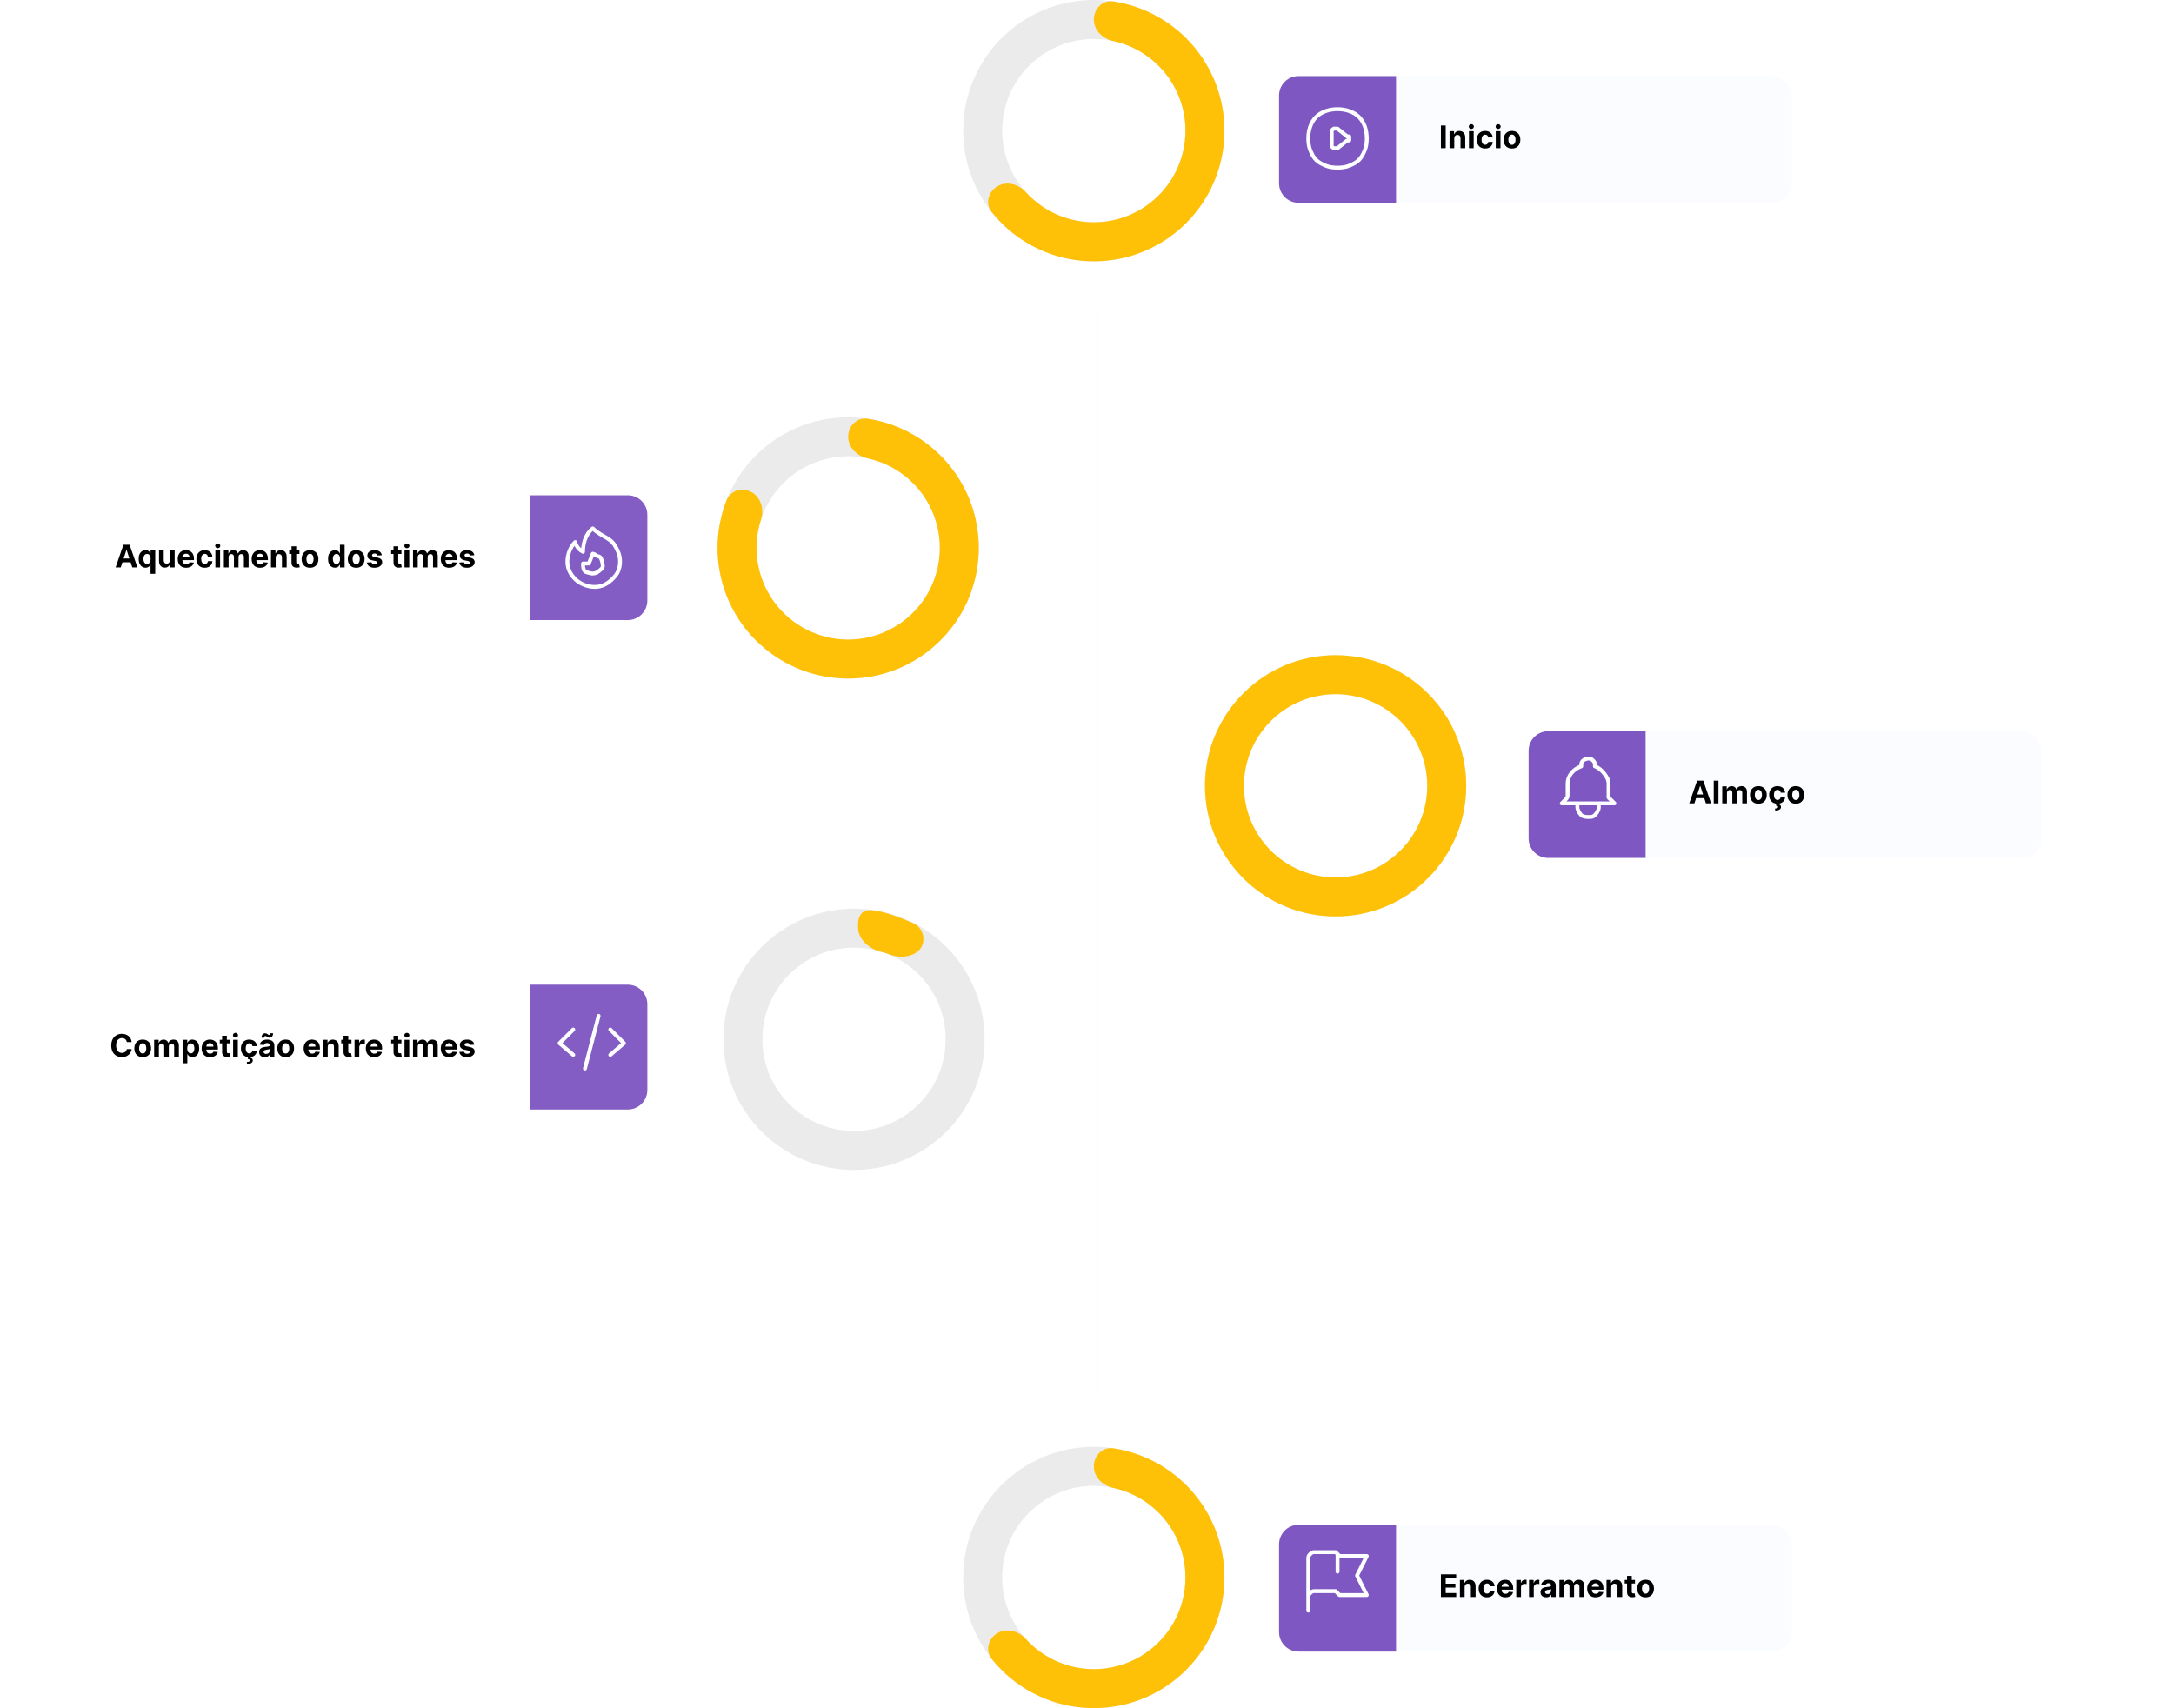 <svg width="1115" height="876" viewBox="0 0 1115 876" fill="none" xmlns="http://www.w3.org/2000/svg">
<path d="M628 67C628 104.003 598.003 134 561 134C523.997 134 494 104.003 494 67C494 29.997 523.997 0 561 0C598.003 0 628 29.997 628 67ZM514 67C514 92.957 535.043 114 561 114C586.957 114 608 92.957 608 67C608 41.043 586.957 20 561 20C535.043 20 514 41.043 514 67Z" fill="#EBEBEB"/>
<path d="M561 10C561 4.477 565.502 -0.076 570.963 0.745C579.226 1.987 587.214 4.77 594.502 8.977C604.687 14.858 613.145 23.317 619.025 33.503C624.906 43.689 628.001 55.244 628 67.005C627.999 78.767 624.902 90.321 619.02 100.506C613.138 110.691 604.679 119.149 594.492 125.028C584.306 130.908 572.751 134.002 560.99 134C549.228 133.998 537.674 130.9 527.489 125.018C520.203 120.809 513.801 115.281 508.594 108.745C505.153 104.425 506.847 98.25 511.631 95.49C516.414 92.729 522.462 94.465 526.17 98.558C529.434 102.159 533.249 105.248 537.493 107.699C544.637 111.826 552.742 113.999 560.993 114C569.243 114.001 577.349 111.831 584.495 107.706C591.64 103.582 597.575 97.649 601.701 90.504C605.827 83.359 607.999 75.254 608 67.004C608.001 58.753 605.829 50.648 601.704 43.502C597.579 36.357 591.646 30.423 584.501 26.297C580.257 23.847 575.675 22.086 570.925 21.06C565.527 19.894 561 15.523 561 10Z" fill="#FFC107"/>
<path d="M534.903 62.679C535.426 62.679 535.93 62.767 536.414 62.943C536.901 63.118 537.336 63.398 537.717 63.783C538.101 64.167 538.404 64.678 538.627 65.314C538.852 65.947 538.966 66.724 538.97 67.646C538.97 68.511 538.872 69.283 538.676 69.962C538.484 70.638 538.207 71.213 537.846 71.688C537.485 72.162 537.049 72.523 536.538 72.771C536.028 73.017 535.458 73.139 534.828 73.139C534.149 73.139 533.549 73.008 533.028 72.746C532.508 72.481 532.089 72.122 531.771 71.668C531.456 71.21 531.265 70.697 531.199 70.126H533.322C533.405 70.498 533.579 70.786 533.844 70.992C534.109 71.194 534.437 71.295 534.828 71.295C535.491 71.295 535.995 71.006 536.34 70.43C536.684 69.85 536.858 69.056 536.862 68.048H536.792C536.64 68.347 536.434 68.603 536.176 68.819C535.917 69.031 535.62 69.195 535.286 69.311C534.954 69.427 534.601 69.485 534.227 69.485C533.627 69.485 533.091 69.344 532.621 69.062C532.15 68.781 531.779 68.393 531.507 67.899C531.235 67.405 531.1 66.842 531.1 66.209C531.096 65.526 531.254 64.918 531.572 64.384C531.89 63.851 532.334 63.433 532.904 63.131C533.478 62.827 534.144 62.676 534.903 62.679ZM534.918 64.369C534.583 64.369 534.285 64.449 534.023 64.608C533.764 64.767 533.559 64.981 533.406 65.249C533.257 65.518 533.184 65.818 533.188 66.149C533.188 66.484 533.261 66.785 533.406 67.054C533.555 67.319 533.758 67.531 534.013 67.69C534.271 67.846 534.566 67.924 534.898 67.924C535.146 67.924 535.377 67.878 535.589 67.785C535.801 67.692 535.985 67.564 536.141 67.402C536.3 67.236 536.424 67.046 536.514 66.83C536.603 66.615 536.648 66.386 536.648 66.144C536.645 65.823 536.568 65.528 536.419 65.259C536.27 64.991 536.064 64.775 535.803 64.613C535.541 64.451 535.246 64.369 534.918 64.369ZM541.719 71.817C541.391 71.817 541.109 71.701 540.874 71.469C540.642 71.237 540.526 70.955 540.526 70.624C540.526 70.299 540.642 70.02 540.874 69.788C541.109 69.556 541.391 69.44 541.719 69.44C542.037 69.44 542.315 69.556 542.554 69.788C542.793 70.02 542.912 70.299 542.912 70.624C542.912 70.842 542.856 71.043 542.743 71.225C542.634 71.404 542.489 71.548 542.31 71.658C542.131 71.764 541.934 71.817 541.719 71.817ZM541.719 66.82C541.391 66.82 541.109 66.704 540.874 66.472C540.642 66.24 540.526 65.959 540.526 65.627C540.526 65.302 540.642 65.026 540.874 64.797C541.109 64.565 541.391 64.449 541.719 64.449C542.037 64.449 542.315 64.565 542.554 64.797C542.793 65.026 542.912 65.302 542.912 65.627C542.912 65.849 542.856 66.051 542.743 66.234C542.634 66.413 542.489 66.555 542.31 66.661C542.131 66.767 541.934 66.82 541.719 66.82ZM548.623 73.224C547.768 73.22 547.032 73.01 546.416 72.592C545.803 72.175 545.33 71.57 544.999 70.778C544.671 69.986 544.508 69.033 544.512 67.919C544.512 66.809 544.676 65.862 545.004 65.08C545.335 64.298 545.808 63.703 546.421 63.295C547.037 62.885 547.771 62.679 548.623 62.679C549.475 62.679 550.207 62.885 550.821 63.295C551.437 63.706 551.911 64.303 552.242 65.085C552.574 65.864 552.738 66.809 552.735 67.919C552.735 69.036 552.569 69.99 552.237 70.783C551.909 71.575 551.439 72.18 550.826 72.597C550.212 73.015 549.478 73.224 548.623 73.224ZM548.623 71.439C549.206 71.439 549.672 71.146 550.02 70.559C550.368 69.972 550.541 69.092 550.537 67.919C550.537 67.147 550.458 66.504 550.299 65.99C550.143 65.476 549.921 65.09 549.632 64.832C549.347 64.573 549.011 64.444 548.623 64.444C548.043 64.444 547.579 64.734 547.231 65.314C546.883 65.894 546.707 66.762 546.704 67.919C546.704 68.701 546.782 69.354 546.938 69.878C547.097 70.398 547.321 70.789 547.609 71.051C547.897 71.31 548.235 71.439 548.623 71.439ZM558.262 73.224C557.407 73.22 556.671 73.01 556.054 72.592C555.441 72.175 554.969 71.57 554.638 70.778C554.309 69.986 554.147 69.033 554.15 67.919C554.15 66.809 554.314 65.862 554.642 65.08C554.974 64.298 555.446 63.703 556.059 63.295C556.676 62.885 557.41 62.679 558.262 62.679C559.114 62.679 559.846 62.885 560.459 63.295C561.076 63.706 561.55 64.303 561.881 65.085C562.213 65.864 562.377 66.809 562.373 67.919C562.373 69.036 562.208 69.99 561.876 70.783C561.548 71.575 561.077 72.18 560.464 72.597C559.851 73.015 559.117 73.224 558.262 73.224ZM558.262 71.439C558.845 71.439 559.311 71.146 559.659 70.559C560.007 69.972 560.179 69.092 560.176 67.919C560.176 67.147 560.096 66.504 559.937 65.99C559.781 65.476 559.559 65.09 559.271 64.832C558.986 64.573 558.65 64.444 558.262 64.444C557.682 64.444 557.218 64.734 556.87 65.314C556.522 65.894 556.346 66.762 556.343 67.919C556.343 68.701 556.421 69.354 556.576 69.878C556.736 70.398 556.959 70.789 557.248 71.051C557.536 71.31 557.874 71.439 558.262 71.439ZM568.963 73H566.656L570.171 62.818H572.945L576.455 73H574.149L571.598 65.145H571.519L568.963 73ZM568.819 68.998H574.268V70.678H568.819V68.998ZM577.681 62.818H580.336L583.14 69.659H583.259L586.063 62.818H588.718V73H586.63V66.373H586.545L583.91 72.95H582.488L579.853 66.348H579.769V73H577.681V62.818Z" fill="white"/>
<g filter="url(#filter0_d_2_224)">
<rect x="657" y="35" width="262" height="65" rx="10" fill="#FAFCFF"/>
<path d="M656 90V45C656 39.477 660.477 35 666 35H716V100H666C660.477 100 656 95.523 656 90Z" fill="#7E57C2"/>
<path d="M741.472 60.364V72H739.011V60.364H741.472ZM745.871 66.954V72H743.45V63.273H745.757V64.812H745.859C746.053 64.305 746.376 63.903 746.831 63.608C747.286 63.309 747.837 63.159 748.484 63.159C749.09 63.159 749.619 63.292 750.07 63.557C750.52 63.822 750.871 64.201 751.121 64.693C751.371 65.182 751.496 65.765 751.496 66.443V72H749.075V66.875C749.079 66.341 748.943 65.924 748.666 65.625C748.39 65.322 748.009 65.171 747.524 65.171C747.198 65.171 746.911 65.24 746.661 65.381C746.414 65.521 746.221 65.725 746.081 65.994C745.945 66.26 745.875 66.579 745.871 66.954ZM753.403 72V63.273H755.824V72H753.403ZM754.619 62.148C754.259 62.148 753.951 62.028 753.693 61.79C753.439 61.547 753.312 61.258 753.312 60.92C753.312 60.587 753.439 60.301 753.693 60.062C753.951 59.82 754.259 59.699 754.619 59.699C754.979 59.699 755.286 59.82 755.54 60.062C755.797 60.301 755.926 60.587 755.926 60.92C755.926 61.258 755.797 61.547 755.54 61.79C755.286 62.028 754.979 62.148 754.619 62.148ZM761.706 72.171C760.812 72.171 760.043 71.981 759.399 71.602C758.759 71.22 758.267 70.689 757.922 70.011C757.581 69.333 757.411 68.553 757.411 67.671C757.411 66.776 757.583 65.992 757.928 65.318C758.276 64.64 758.77 64.112 759.411 63.733C760.051 63.35 760.812 63.159 761.695 63.159C762.456 63.159 763.123 63.297 763.695 63.574C764.267 63.85 764.719 64.239 765.053 64.739C765.386 65.239 765.57 65.826 765.604 66.5H763.32C763.255 66.064 763.085 65.714 762.808 65.449C762.536 65.18 762.178 65.046 761.734 65.046C761.359 65.046 761.032 65.148 760.751 65.352C760.475 65.553 760.259 65.847 760.104 66.233C759.948 66.619 759.871 67.087 759.871 67.636C759.871 68.193 759.946 68.667 760.098 69.057C760.253 69.447 760.471 69.744 760.751 69.949C761.032 70.153 761.359 70.256 761.734 70.256C762.011 70.256 762.259 70.199 762.479 70.085C762.702 69.972 762.886 69.807 763.03 69.591C763.178 69.371 763.274 69.108 763.32 68.801H765.604C765.566 69.468 765.384 70.055 765.058 70.562C764.736 71.066 764.291 71.46 763.723 71.744C763.155 72.028 762.482 72.171 761.706 72.171ZM767.153 72V63.273H769.574V72H767.153ZM768.369 62.148C768.009 62.148 767.701 62.028 767.443 61.79C767.189 61.547 767.062 61.258 767.062 60.92C767.062 60.587 767.189 60.301 767.443 60.062C767.701 59.82 768.009 59.699 768.369 59.699C768.729 59.699 769.036 59.82 769.29 60.062C769.547 60.301 769.676 60.587 769.676 60.92C769.676 61.258 769.547 61.547 769.29 61.79C769.036 62.028 768.729 62.148 768.369 62.148ZM775.456 72.171C774.573 72.171 773.81 71.983 773.166 71.608C772.526 71.229 772.032 70.703 771.683 70.028C771.335 69.35 771.161 68.564 771.161 67.671C771.161 66.769 771.335 65.981 771.683 65.307C772.032 64.629 772.526 64.102 773.166 63.727C773.81 63.349 774.573 63.159 775.456 63.159C776.339 63.159 777.1 63.349 777.74 63.727C778.384 64.102 778.88 64.629 779.229 65.307C779.577 65.981 779.751 66.769 779.751 67.671C779.751 68.564 779.577 69.35 779.229 70.028C778.88 70.703 778.384 71.229 777.74 71.608C777.1 71.983 776.339 72.171 775.456 72.171ZM775.467 70.296C775.869 70.296 776.204 70.182 776.473 69.954C776.742 69.724 776.945 69.409 777.081 69.011C777.221 68.614 777.291 68.161 777.291 67.653C777.291 67.146 777.221 66.693 777.081 66.296C776.945 65.898 776.742 65.583 776.473 65.352C776.204 65.121 775.869 65.006 775.467 65.006C775.062 65.006 774.721 65.121 774.445 65.352C774.172 65.583 773.965 65.898 773.825 66.296C773.689 66.693 773.621 67.146 773.621 67.653C773.621 68.161 773.689 68.614 773.825 69.011C773.965 69.409 774.172 69.724 774.445 69.954C774.721 70.182 775.062 70.296 775.467 70.296Z" fill="black"/>
<path d="M691 66L686 62C685.739 61.84 685.313 62.014 685 62C684.687 61.986 684.277 61.863 684 62C683.723 62.137 683.161 62.752 683 63C682.839 63.248 682.999 63.711 683 64V70C683 70.289 682.839 70.752 683 71C683.161 71.248 683.724 71.864 684 72C684.276 72.136 684.687 72.014 685 72C685.313 71.986 685.739 72.16 686 72L691 68C691.237 67.854 691.866 68.232 692 68C692.135 67.768 692 67.263 692 67C692 66.737 692.135 66.232 692 66C691.866 65.768 691.237 66.146 691 66V66Z" stroke="#FCFEFF" stroke-width="2" stroke-linecap="round" stroke-linejoin="round"/>
<path d="M701 67C701 68.97 700.754 71.18 700 73C699.246 74.82 698.393 76.607 697 78C695.607 79.393 693.82 80.246 692 81C690.18 81.754 687.97 82 686 82C684.03 82 681.82 81.754 680 81C678.18 80.246 676.393 79.393 675 78C673.607 76.607 672.754 74.82 672 73C671.246 71.18 671 68.97 671 67C671 63.022 672.187 58.813 675 56C677.813 53.187 682.022 52 686 52C689.978 52 694.187 53.187 697 56C699.813 58.813 701 63.022 701 67Z" stroke="#FCFEFF" stroke-width="2" stroke-linecap="round" stroke-linejoin="round"/>
</g>
<path d="M502 281C502 318.003 472.003 348 435 348C397.997 348 368 318.003 368 281C368 243.997 397.997 214 435 214C472.003 214 502 243.997 502 281ZM388 281C388 306.957 409.043 328 435 328C460.957 328 482 306.957 482 281C482 255.043 460.957 234 435 234C409.043 234 388 255.043 388 281Z" fill="#EBEBEB"/>
<path d="M435 224C435 218.477 439.502 213.924 444.963 214.745C456.128 216.424 466.744 220.907 475.787 227.845C487.488 236.824 495.9 249.413 499.717 263.659C503.534 277.906 502.544 293.013 496.9 306.64C491.256 320.266 481.273 331.649 468.5 339.024C455.727 346.398 440.878 349.352 426.255 347.427C411.632 345.502 398.053 338.805 387.624 328.376C377.195 317.947 370.498 304.368 368.573 289.745C367.085 278.445 368.511 267.009 372.64 256.501C374.659 251.36 380.854 249.739 385.637 252.5C390.419 255.261 391.941 261.367 390.252 266.625C388.139 273.202 387.49 280.205 388.402 287.135C389.753 297.393 394.45 306.918 401.766 314.234C409.082 321.55 418.607 326.247 428.865 327.598C439.123 328.948 449.54 326.876 458.5 321.703C467.46 316.53 474.463 308.545 478.422 298.986C482.382 289.427 483.076 278.829 480.399 268.836C477.721 258.842 471.82 250.011 463.612 243.712C458.066 239.457 451.677 236.519 444.925 235.06C439.527 233.894 435 229.523 435 224Z" fill="#FFC107"/>
<path d="M410.525 276.818V287H408.373V278.862H408.313L405.981 280.323V278.414L408.502 276.818H410.525ZM416.938 287.224C416.082 287.22 415.347 287.01 414.73 286.592C414.117 286.175 413.645 285.57 413.313 284.778C412.985 283.986 412.823 283.033 412.826 281.919C412.826 280.809 412.99 279.862 413.318 279.08C413.65 278.298 414.122 277.703 414.735 277.295C415.352 276.884 416.086 276.679 416.938 276.679C417.789 276.679 418.522 276.884 419.135 277.295C419.752 277.706 420.225 278.303 420.557 279.085C420.888 279.864 421.052 280.809 421.049 281.919C421.049 283.036 420.883 283.991 420.552 284.783C420.224 285.575 419.753 286.18 419.14 286.597C418.527 287.015 417.793 287.224 416.938 287.224ZM416.938 285.439C417.521 285.439 417.987 285.146 418.335 284.559C418.683 283.972 418.855 283.092 418.852 281.919C418.852 281.147 418.772 280.504 418.613 279.99C418.457 279.476 418.235 279.09 417.947 278.832C417.662 278.573 417.325 278.444 416.938 278.444C416.358 278.444 415.894 278.734 415.546 279.314C415.198 279.894 415.022 280.762 415.019 281.919C415.019 282.701 415.096 283.354 415.252 283.878C415.411 284.398 415.635 284.789 415.923 285.051C416.212 285.31 416.55 285.439 416.938 285.439ZM423.842 285.817C423.514 285.817 423.232 285.701 422.997 285.469C422.765 285.237 422.649 284.955 422.649 284.624C422.649 284.299 422.765 284.02 422.997 283.788C423.232 283.556 423.514 283.44 423.842 283.44C424.16 283.44 424.438 283.556 424.677 283.788C424.916 284.02 425.035 284.299 425.035 284.624C425.035 284.842 424.979 285.043 424.866 285.225C424.757 285.404 424.612 285.548 424.434 285.658C424.255 285.764 424.057 285.817 423.842 285.817ZM423.842 280.82C423.514 280.82 423.232 280.704 422.997 280.472C422.765 280.24 422.649 279.959 422.649 279.627C422.649 279.302 422.765 279.026 422.997 278.797C423.232 278.565 423.514 278.449 423.842 278.449C424.16 278.449 424.438 278.565 424.677 278.797C424.916 279.026 425.035 279.302 425.035 279.627C425.035 279.849 424.979 280.051 424.866 280.234C424.757 280.413 424.612 280.555 424.434 280.661C424.255 280.767 424.057 280.82 423.842 280.82ZM430.746 287.224C429.891 287.22 429.155 287.01 428.539 286.592C427.926 286.175 427.453 285.57 427.122 284.778C426.794 283.986 426.631 283.033 426.635 281.919C426.635 280.809 426.799 279.862 427.127 279.08C427.458 278.298 427.931 277.703 428.544 277.295C429.16 276.884 429.894 276.679 430.746 276.679C431.598 276.679 432.33 276.884 432.944 277.295C433.56 277.706 434.034 278.303 434.366 279.085C434.697 279.864 434.861 280.809 434.858 281.919C434.858 283.036 434.692 283.991 434.361 284.783C434.032 285.575 433.562 286.18 432.949 286.597C432.335 287.015 431.601 287.224 430.746 287.224ZM430.746 285.439C431.33 285.439 431.795 285.146 432.143 284.559C432.491 283.972 432.664 283.092 432.66 281.919C432.66 281.147 432.581 280.504 432.422 279.99C432.266 279.476 432.044 279.09 431.755 278.832C431.47 278.573 431.134 278.444 430.746 278.444C430.166 278.444 429.702 278.734 429.354 279.314C429.006 279.894 428.83 280.762 428.827 281.919C428.827 282.701 428.905 283.354 429.061 283.878C429.22 284.398 429.444 284.789 429.732 285.051C430.02 285.31 430.358 285.439 430.746 285.439ZM440.385 287.224C439.53 287.22 438.794 287.01 438.177 286.592C437.564 286.175 437.092 285.57 436.761 284.778C436.432 283.986 436.27 283.033 436.273 281.919C436.273 280.809 436.437 279.862 436.766 279.08C437.097 278.298 437.569 277.703 438.182 277.295C438.799 276.884 439.533 276.679 440.385 276.679C441.237 276.679 441.969 276.884 442.582 277.295C443.199 277.706 443.673 278.303 444.004 279.085C444.336 279.864 444.5 280.809 444.496 281.919C444.496 283.036 444.331 283.991 443.999 284.783C443.671 285.575 443.2 286.18 442.587 286.597C441.974 287.015 441.24 287.224 440.385 287.224ZM440.385 285.439C440.968 285.439 441.434 285.146 441.782 284.559C442.13 283.972 442.302 283.092 442.299 281.919C442.299 281.147 442.219 280.504 442.06 279.99C441.905 279.476 441.682 279.09 441.394 278.832C441.109 278.573 440.773 278.444 440.385 278.444C439.805 278.444 439.341 278.734 438.993 279.314C438.645 279.894 438.469 280.762 438.466 281.919C438.466 282.701 438.544 283.354 438.699 283.878C438.859 284.398 439.082 284.789 439.371 285.051C439.659 285.31 439.997 285.439 440.385 285.439ZM451.086 287H448.779L452.294 276.818H455.068L458.578 287H456.272L453.721 279.145H453.642L451.086 287ZM450.942 282.998H456.391V284.678H450.942V282.998ZM459.804 276.818H462.459L465.263 283.659H465.382L468.186 276.818H470.841V287H468.753V280.373H468.668L466.033 286.95H464.611L461.976 280.348H461.892V287H459.804V276.818Z" fill="white"/>
<g filter="url(#filter1_d_2_224)">
<rect width="327" height="64" rx="10" transform="matrix(-1 0 0 1 331 250)" fill="white"/>
<path d="M332 304V260C332 254.477 327.523 250 322 250H272V314H322C327.523 314 332 309.523 332 304Z" fill="#7E57C2" fill-opacity="0.96"/>
<path d="M61.923 287H59.287L63.304 275.364H66.474L70.486 287H67.849L64.935 278.023H64.844L61.923 287ZM61.758 282.426H67.986V284.347H61.758V282.426ZM77.202 290.273V285.602H77.128C77.014 285.845 76.853 286.085 76.645 286.324C76.44 286.559 76.173 286.754 75.844 286.909C75.518 287.064 75.12 287.142 74.651 287.142C73.988 287.142 73.387 286.972 72.849 286.631C72.315 286.286 71.891 285.78 71.577 285.114C71.266 284.443 71.111 283.621 71.111 282.648C71.111 281.648 71.272 280.816 71.594 280.153C71.916 279.487 72.344 278.989 72.878 278.659C73.416 278.326 74.005 278.159 74.645 278.159C75.133 278.159 75.541 278.242 75.867 278.409C76.196 278.572 76.461 278.777 76.662 279.023C76.867 279.265 77.022 279.504 77.128 279.739H77.23V278.273H79.617V290.273H77.202ZM75.418 285.216C75.808 285.216 76.137 285.11 76.406 284.898C76.679 284.682 76.887 284.381 77.031 283.994C77.179 283.608 77.253 283.155 77.253 282.636C77.253 282.117 77.181 281.667 77.037 281.284C76.893 280.902 76.685 280.606 76.412 280.398C76.139 280.189 75.808 280.085 75.418 280.085C75.02 280.085 74.685 280.193 74.412 280.409C74.139 280.625 73.933 280.924 73.793 281.307C73.653 281.689 73.582 282.133 73.582 282.636C73.582 283.144 73.653 283.593 73.793 283.983C73.937 284.369 74.143 284.672 74.412 284.892C74.685 285.108 75.02 285.216 75.418 285.216ZM87.156 283.284V278.273H89.577V287H87.253V285.415H87.162C86.965 285.926 86.637 286.337 86.179 286.648C85.724 286.958 85.169 287.114 84.514 287.114C83.931 287.114 83.418 286.981 82.974 286.716C82.531 286.451 82.185 286.074 81.935 285.585C81.688 285.097 81.563 284.511 81.56 283.83V278.273H83.98V283.398C83.984 283.913 84.122 284.32 84.395 284.619C84.668 284.919 85.033 285.068 85.492 285.068C85.783 285.068 86.056 285.002 86.31 284.869C86.563 284.733 86.768 284.532 86.923 284.267C87.082 284.002 87.16 283.674 87.156 283.284ZM95.49 287.17C94.592 287.17 93.82 286.989 93.172 286.625C92.528 286.258 92.032 285.739 91.683 285.068C91.335 284.394 91.16 283.597 91.16 282.676C91.16 281.778 91.335 280.991 91.683 280.312C92.032 279.634 92.522 279.106 93.155 278.727C93.791 278.348 94.537 278.159 95.394 278.159C95.969 278.159 96.505 278.252 97.001 278.438C97.501 278.619 97.937 278.894 98.308 279.261C98.683 279.629 98.975 280.091 99.183 280.648C99.392 281.201 99.496 281.848 99.496 282.591V283.256H92.126V281.756H97.217C97.217 281.407 97.142 281.098 96.99 280.83C96.838 280.561 96.628 280.35 96.359 280.199C96.094 280.044 95.785 279.966 95.433 279.966C95.066 279.966 94.74 280.051 94.456 280.222C94.176 280.388 93.956 280.614 93.797 280.898C93.638 281.178 93.556 281.491 93.553 281.835V283.261C93.553 283.693 93.632 284.066 93.791 284.381C93.954 284.695 94.183 284.938 94.479 285.108C94.774 285.278 95.124 285.364 95.53 285.364C95.799 285.364 96.045 285.326 96.269 285.25C96.492 285.174 96.683 285.061 96.842 284.909C97.001 284.758 97.123 284.572 97.206 284.352L99.445 284.5C99.331 285.038 99.098 285.508 98.746 285.909C98.397 286.307 97.947 286.617 97.394 286.841C96.844 287.061 96.21 287.17 95.49 287.17ZM105.018 287.17C104.125 287.17 103.356 286.981 102.712 286.602C102.071 286.22 101.579 285.689 101.234 285.011C100.893 284.333 100.723 283.553 100.723 282.67C100.723 281.777 100.895 280.992 101.24 280.318C101.589 279.64 102.083 279.112 102.723 278.733C103.363 278.35 104.125 278.159 105.007 278.159C105.768 278.159 106.435 278.297 107.007 278.574C107.579 278.85 108.032 279.239 108.365 279.739C108.698 280.239 108.882 280.826 108.916 281.5H106.632C106.568 281.064 106.397 280.714 106.121 280.449C105.848 280.18 105.49 280.045 105.047 280.045C104.672 280.045 104.344 280.148 104.064 280.352C103.787 280.553 103.571 280.847 103.416 281.233C103.261 281.619 103.183 282.087 103.183 282.636C103.183 283.193 103.259 283.667 103.411 284.057C103.566 284.447 103.784 284.744 104.064 284.949C104.344 285.153 104.672 285.256 105.047 285.256C105.323 285.256 105.571 285.199 105.791 285.085C106.015 284.972 106.198 284.807 106.342 284.591C106.49 284.371 106.587 284.108 106.632 283.801H108.916C108.878 284.468 108.696 285.055 108.371 285.562C108.049 286.066 107.604 286.46 107.036 286.744C106.467 287.028 105.795 287.17 105.018 287.17ZM110.466 287V278.273H112.886V287H110.466ZM111.682 277.148C111.322 277.148 111.013 277.028 110.756 276.79C110.502 276.547 110.375 276.258 110.375 275.92C110.375 275.587 110.502 275.301 110.756 275.062C111.013 274.82 111.322 274.699 111.682 274.699C112.042 274.699 112.348 274.82 112.602 275.062C112.86 275.301 112.989 275.587 112.989 275.92C112.989 276.258 112.86 276.547 112.602 276.79C112.348 277.028 112.042 277.148 111.682 277.148ZM114.825 287V278.273H117.132V279.812H117.234C117.416 279.301 117.719 278.898 118.143 278.602C118.568 278.307 119.075 278.159 119.666 278.159C120.265 278.159 120.774 278.309 121.195 278.608C121.615 278.903 121.895 279.305 122.036 279.812H122.126C122.304 279.312 122.626 278.913 123.092 278.614C123.562 278.311 124.117 278.159 124.757 278.159C125.571 278.159 126.232 278.419 126.74 278.938C127.251 279.453 127.507 280.184 127.507 281.131V287H125.092V281.608C125.092 281.123 124.964 280.759 124.706 280.517C124.448 280.275 124.126 280.153 123.74 280.153C123.301 280.153 122.958 280.294 122.712 280.574C122.465 280.85 122.342 281.216 122.342 281.67V287H119.996V281.557C119.996 281.129 119.873 280.788 119.626 280.534C119.384 280.28 119.064 280.153 118.666 280.153C118.397 280.153 118.155 280.222 117.939 280.358C117.727 280.491 117.558 280.678 117.433 280.92C117.308 281.159 117.246 281.439 117.246 281.761V287H114.825ZM133.396 287.17C132.499 287.17 131.726 286.989 131.078 286.625C130.434 286.258 129.938 285.739 129.589 285.068C129.241 284.394 129.067 283.597 129.067 282.676C129.067 281.778 129.241 280.991 129.589 280.312C129.938 279.634 130.429 279.106 131.061 278.727C131.697 278.348 132.444 278.159 133.3 278.159C133.875 278.159 134.411 278.252 134.908 278.438C135.408 278.619 135.843 278.894 136.214 279.261C136.589 279.629 136.881 280.091 137.089 280.648C137.298 281.201 137.402 281.848 137.402 282.591V283.256H130.033V281.756H135.124C135.124 281.407 135.048 281.098 134.896 280.83C134.745 280.561 134.535 280.35 134.266 280.199C134 280.044 133.692 279.966 133.339 279.966C132.972 279.966 132.646 280.051 132.362 280.222C132.082 280.388 131.862 280.614 131.703 280.898C131.544 281.178 131.463 281.491 131.459 281.835V283.261C131.459 283.693 131.538 284.066 131.697 284.381C131.86 284.695 132.089 284.938 132.385 285.108C132.68 285.278 133.031 285.364 133.436 285.364C133.705 285.364 133.951 285.326 134.175 285.25C134.398 285.174 134.589 285.061 134.749 284.909C134.908 284.758 135.029 284.572 135.112 284.352L137.351 284.5C137.237 285.038 137.004 285.508 136.652 285.909C136.304 286.307 135.853 286.617 135.3 286.841C134.75 287.061 134.116 287.17 133.396 287.17ZM141.402 281.955V287H138.982V278.273H141.288V279.812H141.391C141.584 279.305 141.908 278.903 142.362 278.608C142.817 278.309 143.368 278.159 144.016 278.159C144.622 278.159 145.15 278.292 145.601 278.557C146.052 278.822 146.402 279.201 146.652 279.693C146.902 280.182 147.027 280.765 147.027 281.443V287H144.607V281.875C144.61 281.341 144.474 280.924 144.197 280.625C143.921 280.322 143.54 280.17 143.055 280.17C142.73 280.17 142.442 280.241 142.192 280.381C141.946 280.521 141.752 280.725 141.612 280.994C141.476 281.259 141.406 281.58 141.402 281.955ZM153.577 278.273V280.091H148.321V278.273H153.577ZM149.514 276.182H151.935V284.318C151.935 284.542 151.969 284.716 152.037 284.841C152.105 284.962 152.2 285.047 152.321 285.097C152.446 285.146 152.59 285.17 152.753 285.17C152.866 285.17 152.98 285.161 153.094 285.142C153.207 285.119 153.295 285.102 153.355 285.091L153.736 286.892C153.615 286.93 153.444 286.973 153.224 287.023C153.005 287.076 152.738 287.108 152.423 287.119C151.84 287.142 151.329 287.064 150.889 286.886C150.454 286.708 150.115 286.432 149.872 286.057C149.63 285.682 149.51 285.208 149.514 284.636V276.182ZM159.003 287.17C158.12 287.17 157.357 286.983 156.713 286.608C156.073 286.229 155.579 285.703 155.23 285.028C154.882 284.35 154.707 283.564 154.707 282.67C154.707 281.769 154.882 280.981 155.23 280.307C155.579 279.629 156.073 279.102 156.713 278.727C157.357 278.348 158.12 278.159 159.003 278.159C159.885 278.159 160.647 278.348 161.287 278.727C161.931 279.102 162.427 279.629 162.776 280.307C163.124 280.981 163.298 281.769 163.298 282.67C163.298 283.564 163.124 284.35 162.776 285.028C162.427 285.703 161.931 286.229 161.287 286.608C160.647 286.983 159.885 287.17 159.003 287.17ZM159.014 285.295C159.416 285.295 159.751 285.182 160.02 284.955C160.289 284.723 160.491 284.409 160.628 284.011C160.768 283.614 160.838 283.161 160.838 282.653C160.838 282.146 160.768 281.693 160.628 281.295C160.491 280.898 160.289 280.583 160.02 280.352C159.751 280.121 159.416 280.006 159.014 280.006C158.609 280.006 158.268 280.121 157.991 280.352C157.719 280.583 157.512 280.898 157.372 281.295C157.236 281.693 157.168 282.146 157.168 282.653C157.168 283.161 157.236 283.614 157.372 284.011C157.512 284.409 157.719 284.723 157.991 284.955C158.268 285.182 158.609 285.295 159.014 285.295ZM171.791 287.142C171.128 287.142 170.528 286.972 169.99 286.631C169.456 286.286 169.032 285.78 168.717 285.114C168.407 284.443 168.251 283.621 168.251 282.648C168.251 281.648 168.412 280.816 168.734 280.153C169.056 279.487 169.484 278.989 170.018 278.659C170.556 278.326 171.145 278.159 171.786 278.159C172.274 278.159 172.681 278.242 173.007 278.409C173.337 278.572 173.602 278.777 173.803 279.023C174.007 279.265 174.162 279.504 174.268 279.739H174.342V275.364H176.757V287H174.371V285.602H174.268C174.155 285.845 173.994 286.085 173.786 286.324C173.581 286.559 173.314 286.754 172.984 286.909C172.659 287.064 172.261 287.142 171.791 287.142ZM172.558 285.216C172.948 285.216 173.278 285.11 173.547 284.898C173.82 284.682 174.028 284.381 174.172 283.994C174.32 283.608 174.393 283.155 174.393 282.636C174.393 282.117 174.321 281.667 174.178 281.284C174.034 280.902 173.825 280.606 173.553 280.398C173.28 280.189 172.948 280.085 172.558 280.085C172.161 280.085 171.825 280.193 171.553 280.409C171.28 280.625 171.073 280.924 170.933 281.307C170.793 281.689 170.723 282.133 170.723 282.636C170.723 283.144 170.793 283.593 170.933 283.983C171.077 284.369 171.284 284.672 171.553 284.892C171.825 285.108 172.161 285.216 172.558 285.216ZM182.69 287.17C181.808 287.17 181.045 286.983 180.401 286.608C179.76 286.229 179.266 285.703 178.918 285.028C178.569 284.35 178.395 283.564 178.395 282.67C178.395 281.769 178.569 280.981 178.918 280.307C179.266 279.629 179.76 279.102 180.401 278.727C181.045 278.348 181.808 278.159 182.69 278.159C183.573 278.159 184.334 278.348 184.974 278.727C185.618 279.102 186.115 279.629 186.463 280.307C186.812 280.981 186.986 281.769 186.986 282.67C186.986 283.564 186.812 284.35 186.463 285.028C186.115 285.703 185.618 286.229 184.974 286.608C184.334 286.983 183.573 287.17 182.69 287.17ZM182.702 285.295C183.103 285.295 183.438 285.182 183.707 284.955C183.976 284.723 184.179 284.409 184.315 284.011C184.455 283.614 184.526 283.161 184.526 282.653C184.526 282.146 184.455 281.693 184.315 281.295C184.179 280.898 183.976 280.583 183.707 280.352C183.438 280.121 183.103 280.006 182.702 280.006C182.296 280.006 181.955 280.121 181.679 280.352C181.406 280.583 181.2 280.898 181.06 281.295C180.923 281.693 180.855 282.146 180.855 282.653C180.855 283.161 180.923 283.614 181.06 284.011C181.2 284.409 181.406 284.723 181.679 284.955C181.955 285.182 182.296 285.295 182.702 285.295ZM195.821 280.761L193.605 280.898C193.567 280.708 193.486 280.538 193.361 280.386C193.236 280.231 193.071 280.108 192.866 280.017C192.666 279.922 192.425 279.875 192.145 279.875C191.77 279.875 191.454 279.955 191.196 280.114C190.938 280.269 190.81 280.477 190.81 280.739C190.81 280.947 190.893 281.123 191.06 281.267C191.226 281.411 191.512 281.527 191.918 281.614L193.497 281.932C194.346 282.106 194.978 282.386 195.395 282.773C195.812 283.159 196.02 283.667 196.02 284.295C196.02 284.867 195.851 285.369 195.514 285.801C195.181 286.233 194.723 286.57 194.139 286.812C193.56 287.051 192.891 287.17 192.134 287.17C190.978 287.17 190.058 286.93 189.372 286.449C188.69 285.964 188.291 285.305 188.173 284.472L190.554 284.347C190.626 284.699 190.8 284.968 191.077 285.153C191.353 285.335 191.707 285.426 192.139 285.426C192.563 285.426 192.904 285.345 193.162 285.182C193.423 285.015 193.556 284.801 193.56 284.54C193.556 284.32 193.463 284.14 193.281 284C193.099 283.856 192.819 283.746 192.44 283.67L190.929 283.369C190.077 283.199 189.442 282.903 189.026 282.483C188.613 282.062 188.406 281.527 188.406 280.875C188.406 280.314 188.558 279.831 188.861 279.426C189.168 279.021 189.598 278.708 190.151 278.489C190.707 278.269 191.359 278.159 192.105 278.159C193.207 278.159 194.075 278.392 194.707 278.858C195.344 279.324 195.715 279.958 195.821 280.761ZM205.889 278.273V280.091H200.634V278.273H205.889ZM201.827 276.182H204.247V284.318C204.247 284.542 204.281 284.716 204.349 284.841C204.418 284.962 204.512 285.047 204.634 285.097C204.759 285.146 204.902 285.17 205.065 285.17C205.179 285.17 205.293 285.161 205.406 285.142C205.52 285.119 205.607 285.102 205.668 285.091L206.048 286.892C205.927 286.93 205.757 286.973 205.537 287.023C205.317 287.076 205.05 287.108 204.736 287.119C204.152 287.142 203.641 287.064 203.202 286.886C202.766 286.708 202.427 286.432 202.185 286.057C201.942 285.682 201.823 285.208 201.827 284.636V276.182ZM207.466 287V278.273H209.886V287H207.466ZM208.682 277.148C208.322 277.148 208.013 277.028 207.756 276.79C207.502 276.547 207.375 276.258 207.375 275.92C207.375 275.587 207.502 275.301 207.756 275.062C208.013 274.82 208.322 274.699 208.682 274.699C209.042 274.699 209.348 274.82 209.602 275.062C209.86 275.301 209.989 275.587 209.989 275.92C209.989 276.258 209.86 276.547 209.602 276.79C209.348 277.028 209.042 277.148 208.682 277.148ZM211.825 287V278.273H214.132V279.812H214.234C214.416 279.301 214.719 278.898 215.143 278.602C215.568 278.307 216.075 278.159 216.666 278.159C217.265 278.159 217.774 278.309 218.195 278.608C218.615 278.903 218.895 279.305 219.036 279.812H219.126C219.304 279.312 219.626 278.913 220.092 278.614C220.562 278.311 221.117 278.159 221.757 278.159C222.571 278.159 223.232 278.419 223.74 278.938C224.251 279.453 224.507 280.184 224.507 281.131V287H222.092V281.608C222.092 281.123 221.964 280.759 221.706 280.517C221.448 280.275 221.126 280.153 220.74 280.153C220.301 280.153 219.958 280.294 219.712 280.574C219.465 280.85 219.342 281.216 219.342 281.67V287H216.996V281.557C216.996 281.129 216.873 280.788 216.626 280.534C216.384 280.28 216.064 280.153 215.666 280.153C215.397 280.153 215.155 280.222 214.939 280.358C214.727 280.491 214.558 280.678 214.433 280.92C214.308 281.159 214.246 281.439 214.246 281.761V287H211.825ZM230.396 287.17C229.499 287.17 228.726 286.989 228.078 286.625C227.434 286.258 226.938 285.739 226.589 285.068C226.241 284.394 226.067 283.597 226.067 282.676C226.067 281.778 226.241 280.991 226.589 280.312C226.938 279.634 227.429 279.106 228.061 278.727C228.697 278.348 229.444 278.159 230.3 278.159C230.875 278.159 231.411 278.252 231.908 278.438C232.408 278.619 232.843 278.894 233.214 279.261C233.589 279.629 233.881 280.091 234.089 280.648C234.298 281.201 234.402 281.848 234.402 282.591V283.256H227.033V281.756H232.124C232.124 281.407 232.048 281.098 231.896 280.83C231.745 280.561 231.535 280.35 231.266 280.199C231 280.044 230.692 279.966 230.339 279.966C229.972 279.966 229.646 280.051 229.362 280.222C229.082 280.388 228.862 280.614 228.703 280.898C228.544 281.178 228.463 281.491 228.459 281.835V283.261C228.459 283.693 228.538 284.066 228.697 284.381C228.86 284.695 229.089 284.938 229.385 285.108C229.68 285.278 230.031 285.364 230.436 285.364C230.705 285.364 230.951 285.326 231.175 285.25C231.398 285.174 231.589 285.061 231.749 284.909C231.908 284.758 232.029 284.572 232.112 284.352L234.351 284.5C234.237 285.038 234.004 285.508 233.652 285.909C233.304 286.307 232.853 286.617 232.3 286.841C231.75 287.061 231.116 287.17 230.396 287.17ZM243.243 280.761L241.027 280.898C240.989 280.708 240.908 280.538 240.783 280.386C240.658 280.231 240.493 280.108 240.288 280.017C240.088 279.922 239.847 279.875 239.567 279.875C239.192 279.875 238.875 279.955 238.618 280.114C238.36 280.269 238.232 280.477 238.232 280.739C238.232 280.947 238.315 281.123 238.482 281.267C238.648 281.411 238.934 281.527 239.339 281.614L240.919 281.932C241.768 282.106 242.4 282.386 242.817 282.773C243.233 283.159 243.442 283.667 243.442 284.295C243.442 284.867 243.273 285.369 242.936 285.801C242.603 286.233 242.144 286.57 241.561 286.812C240.982 287.051 240.313 287.17 239.555 287.17C238.4 287.17 237.48 286.93 236.794 286.449C236.112 285.964 235.713 285.305 235.595 284.472L237.976 284.347C238.048 284.699 238.222 284.968 238.499 285.153C238.775 285.335 239.129 285.426 239.561 285.426C239.985 285.426 240.326 285.345 240.584 285.182C240.845 285.015 240.978 284.801 240.982 284.54C240.978 284.32 240.885 284.14 240.703 284C240.521 283.856 240.241 283.746 239.862 283.67L238.351 283.369C237.499 283.199 236.864 282.903 236.447 282.483C236.035 282.062 235.828 281.527 235.828 280.875C235.828 280.314 235.98 279.831 236.283 279.426C236.589 279.021 237.019 278.708 237.572 278.489C238.129 278.269 238.781 278.159 239.527 278.159C240.629 278.159 241.497 278.392 242.129 278.858C242.766 279.324 243.137 279.958 243.243 280.761Z" fill="black"/>
<path d="M314 293C311.468 295.501 308.58 297 305 297C301.42 297 297.532 295.501 295 293C292.468 290.499 291 287.536 291 284C291 280.464 292.468 276.501 295 274C295 274 295.625 277.333 299 279C299 275.667 299.805 270.333 304 267C307.399 270.333 311.357 271.39 314 274C315.256 275.237 316.321 277.382 317 279C317.679 280.618 318.002 282.249 318 284C318.002 285.751 317.679 287.382 317 289C316.321 290.618 315.255 291.763 314 293V293Z" stroke="#FCFEFF" stroke-width="2" stroke-linecap="round" stroke-linejoin="round"/>
<path d="M300 289C300.581 289.581 302.214 289.761 303 290C303.786 290.239 304.194 290.159 305 290C305.806 289.841 306.364 289.52 307 289C307.636 288.48 308.684 287.758 309 287C309.316 286.242 309.078 285.818 309 285C308.922 284.182 308.454 282.685 308 282C307.546 281.315 306.723 281.39 306 281C305.277 280.61 304.821 280.004 304 280L302 285H299C299 286.28 299.023 288.025 300 289Z" stroke="#FCFEFF" stroke-width="2" stroke-linecap="round" stroke-linejoin="round"/>
</g>
<path d="M752 403C752 440.003 722.003 470 685 470C647.997 470 618 440.003 618 403C618 365.997 647.997 336 685 336C722.003 336 752 365.997 752 403ZM638 403C638 428.957 659.043 450 685 450C710.957 450 732 428.957 732 403C732 377.043 710.957 356 685 356C659.043 356 638 377.043 638 403Z" fill="#EBEBEB"/>
<path d="M752 403C752 440.003 722.003 470 685 470C647.997 470 618 440.003 618 403C618 365.997 647.997 336 685 336C722.003 336 752 365.997 752 403ZM638 403C638 428.957 659.043 450 685 450C710.957 450 732 428.957 732 403C732 377.043 710.957 356 685 356C659.043 356 638 377.043 638 403Z" fill="#FFC107"/>
<path d="M661.64 398.818V409H659.487V400.862H659.427L657.096 402.323V400.414L659.616 398.818H661.64ZM664.06 409V407.449L667.684 404.093C667.992 403.795 668.251 403.526 668.46 403.288C668.672 403.049 668.832 402.815 668.942 402.587C669.051 402.355 669.106 402.104 669.106 401.836C669.106 401.538 669.038 401.281 668.902 401.065C668.766 400.847 668.58 400.679 668.345 400.563C668.11 400.444 667.843 400.384 667.545 400.384C667.233 400.384 666.961 400.447 666.729 400.573C666.497 400.699 666.318 400.88 666.192 401.115C666.067 401.35 666.004 401.63 666.004 401.955H663.96C663.96 401.289 664.111 400.711 664.413 400.22C664.714 399.73 665.137 399.35 665.68 399.082C666.224 398.813 666.85 398.679 667.56 398.679C668.289 398.679 668.924 398.808 669.464 399.067C670.007 399.322 670.43 399.677 670.732 400.131C671.033 400.585 671.184 401.105 671.184 401.692C671.184 402.076 671.108 402.456 670.955 402.83C670.806 403.205 670.539 403.621 670.155 404.078C669.77 404.532 669.228 405.077 668.529 405.714L667.043 407.17V407.24H671.318V409H664.06ZM674.136 407.817C673.808 407.817 673.526 407.701 673.291 407.469C673.059 407.237 672.943 406.955 672.943 406.624C672.943 406.299 673.059 406.02 673.291 405.788C673.526 405.556 673.808 405.44 674.136 405.44C674.454 405.44 674.732 405.556 674.971 405.788C675.21 406.02 675.329 406.299 675.329 406.624C675.329 406.842 675.273 407.043 675.16 407.225C675.051 407.404 674.906 407.548 674.727 407.658C674.548 407.764 674.351 407.817 674.136 407.817ZM674.136 402.82C673.808 402.82 673.526 402.704 673.291 402.472C673.059 402.24 672.943 401.959 672.943 401.627C672.943 401.302 673.059 401.026 673.291 400.797C673.526 400.565 673.808 400.449 674.136 400.449C674.454 400.449 674.732 400.565 674.971 400.797C675.21 401.026 675.329 401.302 675.329 401.627C675.329 401.849 675.273 402.051 675.16 402.234C675.051 402.413 674.906 402.555 674.727 402.661C674.548 402.767 674.351 402.82 674.136 402.82ZM681.04 409.224C680.185 409.22 679.449 409.01 678.833 408.592C678.22 408.175 677.747 407.57 677.416 406.778C677.088 405.986 676.925 405.033 676.929 403.919C676.929 402.809 677.093 401.862 677.421 401.08C677.752 400.298 678.225 399.703 678.838 399.295C679.454 398.884 680.188 398.679 681.04 398.679C681.892 398.679 682.624 398.884 683.238 399.295C683.854 399.706 684.328 400.303 684.659 401.085C684.991 401.864 685.155 402.809 685.152 403.919C685.152 405.036 684.986 405.991 684.654 406.783C684.326 407.575 683.856 408.18 683.243 408.597C682.629 409.015 681.895 409.224 681.04 409.224ZM681.04 407.439C681.623 407.439 682.089 407.146 682.437 406.559C682.785 405.972 682.958 405.092 682.954 403.919C682.954 403.147 682.875 402.504 682.716 401.99C682.56 401.476 682.338 401.09 682.049 400.832C681.764 400.573 681.428 400.444 681.04 400.444C680.46 400.444 679.996 400.734 679.648 401.314C679.3 401.894 679.124 402.762 679.121 403.919C679.121 404.701 679.199 405.354 679.355 405.878C679.514 406.398 679.738 406.789 680.026 407.051C680.314 407.31 680.652 407.439 681.04 407.439ZM690.679 409.224C689.824 409.22 689.088 409.01 688.471 408.592C687.858 408.175 687.386 407.57 687.055 406.778C686.726 405.986 686.564 405.033 686.567 403.919C686.567 402.809 686.731 401.862 687.059 401.08C687.391 400.298 687.863 399.703 688.476 399.295C689.093 398.884 689.827 398.679 690.679 398.679C691.531 398.679 692.263 398.884 692.876 399.295C693.493 399.706 693.967 400.303 694.298 401.085C694.63 401.864 694.794 402.809 694.79 403.919C694.79 405.036 694.625 405.991 694.293 406.783C693.965 407.575 693.494 408.18 692.881 408.597C692.268 409.015 691.534 409.224 690.679 409.224ZM690.679 407.439C691.262 407.439 691.728 407.146 692.076 406.559C692.424 405.972 692.596 405.092 692.593 403.919C692.593 403.147 692.513 402.504 692.354 401.99C692.198 401.476 691.976 401.09 691.688 400.832C691.403 400.573 691.067 400.444 690.679 400.444C690.099 400.444 689.635 400.734 689.287 401.314C688.939 401.894 688.763 402.762 688.76 403.919C688.76 404.701 688.838 405.354 688.993 405.878C689.153 406.398 689.376 406.789 689.665 407.051C689.953 407.31 690.291 407.439 690.679 407.439ZM699.625 409V398.818H703.642C704.414 398.818 705.072 398.966 705.616 399.261C706.16 399.552 706.574 399.958 706.859 400.479C707.147 400.996 707.291 401.592 707.291 402.268C707.291 402.945 707.146 403.541 706.854 404.058C706.562 404.575 706.14 404.978 705.586 405.266C705.036 405.555 704.37 405.699 703.588 405.699H701.027V403.974H703.24C703.654 403.974 703.995 403.902 704.264 403.76C704.535 403.614 704.738 403.414 704.87 403.158C705.006 402.9 705.074 402.603 705.074 402.268C705.074 401.93 705.006 401.635 704.87 401.384C704.738 401.128 704.535 400.931 704.264 400.792C703.992 400.649 703.647 400.578 703.23 400.578H701.778V409H699.625ZM708.69 398.818H711.344L714.148 405.659H714.268L717.072 398.818H719.727V409H717.638V402.373H717.554L714.919 408.95H713.497L710.862 402.348H710.778V409H708.69V398.818Z" fill="white"/>
<g filter="url(#filter2_d_2_224)">
<rect x="785" y="371" width="262" height="65" rx="10" fill="#FAFCFF"/>
<path d="M784 426V381C784 375.477 788.477 371 794 371H844V436H794C788.477 436 784 431.523 784 426Z" fill="#7E57C2"/>
<path d="M869.017 408H866.381L870.398 396.364H873.568L877.58 408H874.943L872.028 399.023H871.938L869.017 408ZM868.852 403.426H875.08V405.347H868.852V403.426ZM881.355 396.364V408H878.935V396.364H881.355ZM883.294 408V399.273H885.601V400.812H885.703C885.885 400.301 886.188 399.898 886.612 399.602C887.036 399.307 887.544 399.159 888.135 399.159C888.733 399.159 889.243 399.309 889.663 399.608C890.084 399.903 890.364 400.305 890.504 400.812H890.595C890.773 400.312 891.095 399.913 891.561 399.614C892.031 399.311 892.586 399.159 893.226 399.159C894.04 399.159 894.701 399.419 895.209 399.938C895.72 400.453 895.976 401.184 895.976 402.131V408H893.561V402.608C893.561 402.123 893.432 401.759 893.175 401.517C892.917 401.275 892.595 401.153 892.209 401.153C891.769 401.153 891.427 401.294 891.18 401.574C890.934 401.85 890.811 402.216 890.811 402.67V408H888.464V402.557C888.464 402.129 888.341 401.788 888.095 401.534C887.853 401.28 887.533 401.153 887.135 401.153C886.866 401.153 886.624 401.222 886.408 401.358C886.196 401.491 886.027 401.678 885.902 401.92C885.777 402.159 885.714 402.439 885.714 402.761V408H883.294ZM901.831 408.17C900.948 408.17 900.185 407.983 899.541 407.608C898.901 407.229 898.407 406.703 898.058 406.028C897.71 405.35 897.536 404.564 897.536 403.67C897.536 402.769 897.71 401.981 898.058 401.307C898.407 400.629 898.901 400.102 899.541 399.727C900.185 399.348 900.948 399.159 901.831 399.159C902.714 399.159 903.475 399.348 904.115 399.727C904.759 400.102 905.255 400.629 905.604 401.307C905.952 401.981 906.126 402.769 906.126 403.67C906.126 404.564 905.952 405.35 905.604 406.028C905.255 406.703 904.759 407.229 904.115 407.608C903.475 407.983 902.714 408.17 901.831 408.17ZM901.842 406.295C902.244 406.295 902.579 406.182 902.848 405.955C903.117 405.723 903.32 405.409 903.456 405.011C903.596 404.614 903.666 404.161 903.666 403.653C903.666 403.146 903.596 402.693 903.456 402.295C903.32 401.898 903.117 401.583 902.848 401.352C902.579 401.121 902.244 401.006 901.842 401.006C901.437 401.006 901.096 401.121 900.82 401.352C900.547 401.583 900.34 401.898 900.2 402.295C900.064 402.693 899.996 403.146 899.996 403.653C899.996 404.161 900.064 404.614 900.2 405.011C900.34 405.409 900.547 405.723 900.82 405.955C901.096 406.182 901.437 406.295 901.842 406.295ZM911.643 408.17C910.75 408.17 909.981 407.981 909.337 407.602C908.696 407.22 908.204 406.689 907.859 406.011C907.518 405.333 907.348 404.553 907.348 403.67C907.348 402.777 907.52 401.992 907.865 401.318C908.214 400.64 908.708 400.112 909.348 399.733C909.988 399.35 910.75 399.159 911.632 399.159C912.393 399.159 913.06 399.297 913.632 399.574C914.204 399.85 914.657 400.239 914.99 400.739C915.323 401.239 915.507 401.826 915.541 402.5H913.257C913.193 402.064 913.022 401.714 912.746 401.449C912.473 401.18 912.115 401.045 911.672 401.045C911.297 401.045 910.969 401.148 910.689 401.352C910.412 401.553 910.196 401.847 910.041 402.233C909.886 402.619 909.808 403.087 909.808 403.636C909.808 404.193 909.884 404.667 910.036 405.057C910.191 405.447 910.409 405.744 910.689 405.949C910.969 406.153 911.297 406.256 911.672 406.256C911.948 406.256 912.196 406.199 912.416 406.085C912.64 405.972 912.823 405.807 912.967 405.591C913.115 405.371 913.212 405.108 913.257 404.801H915.541C915.503 405.468 915.321 406.055 914.996 406.562C914.674 407.066 914.229 407.46 913.661 407.744C913.092 408.028 912.42 408.17 911.643 408.17ZM911.075 407.955H912.189L912.098 408.449C912.488 408.509 912.806 408.655 913.053 408.886C913.303 409.117 913.429 409.432 913.433 409.83C913.437 410.394 913.176 410.843 912.649 411.176C912.123 411.513 911.384 411.682 910.433 411.682L910.411 410.602C910.888 410.602 911.261 410.544 911.53 410.426C911.803 410.313 911.945 410.134 911.956 409.892C911.964 409.661 911.875 409.485 911.689 409.364C911.503 409.242 911.214 409.157 910.82 409.108L911.075 407.955ZM921.034 408.17C920.152 408.17 919.388 407.983 918.744 407.608C918.104 407.229 917.61 406.703 917.261 406.028C916.913 405.35 916.739 404.564 916.739 403.67C916.739 402.769 916.913 401.981 917.261 401.307C917.61 400.629 918.104 400.102 918.744 399.727C919.388 399.348 920.152 399.159 921.034 399.159C921.917 399.159 922.678 399.348 923.318 399.727C923.962 400.102 924.458 400.629 924.807 401.307C925.155 401.981 925.33 402.769 925.33 403.67C925.33 404.564 925.155 405.35 924.807 406.028C924.458 406.703 923.962 407.229 923.318 407.608C922.678 407.983 921.917 408.17 921.034 408.17ZM921.045 406.295C921.447 406.295 921.782 406.182 922.051 405.955C922.32 405.723 922.523 405.409 922.659 405.011C922.799 404.614 922.869 404.161 922.869 403.653C922.869 403.146 922.799 402.693 922.659 402.295C922.523 401.898 922.32 401.583 922.051 401.352C921.782 401.121 921.447 401.006 921.045 401.006C920.64 401.006 920.299 401.121 920.023 401.352C919.75 401.583 919.544 401.898 919.403 402.295C919.267 402.693 919.199 403.146 919.199 403.653C919.199 404.161 919.267 404.614 919.403 405.011C919.544 405.409 919.75 405.723 920.023 405.955C920.299 406.182 920.64 406.295 921.045 406.295Z" fill="black"/>
</g>
<path d="M820 412H828L826 410C825.682 409.685 825.172 409.411 825 409C824.828 408.589 825 408.445 825 408V402C825 399.932 824.209 398.689 823 397C821.791 395.311 819.974 393.69 818 393V392C818 391.116 817.633 390.625 817 390C816.367 389.375 815.895 389 815 389C814.105 389 812.633 389.375 812 390C811.367 390.625 811 391.116 811 392V393C807.068 394.373 804 397.647 804 402V408C804 408.897 803.643 409.365 803 410L801 412H809M820 412V414C820 415.326 818.949 417.062 818 418C817.051 418.938 816.343 419 815 419C813.657 419 811.949 418.938 811 418C810.051 417.062 809 415.326 809 414V412M820 412H809" stroke="#FCFEFF" stroke-width="2" stroke-linecap="round" stroke-linejoin="round"/>
<path d="M505 533C505 570.003 475.003 600 438 600C400.997 600 371 570.003 371 533C371 495.997 400.997 466 438 466C475.003 466 505 495.997 505 533ZM391 533C391 558.957 412.043 580 438 580C463.957 580 485 558.957 485 533C485 507.043 463.957 486 438 486C412.043 486 391 507.043 391 533Z" fill="#EBEBEB"/>
<path d="M440.091 473.47C440.178 470.062 442.079 466.779 445.488 466.755C452.002 466.709 461.002 470.309 468.198 473.348C472.871 475.321 475.015 481.115 472.61 485.582C469.835 490.735 462.058 491.712 456.601 489.597C455.068 489.002 453.475 488.511 451.869 488.13C445.718 486.667 439.882 481.59 440.044 475.27L440.091 473.47Z" fill="#FFC107"/>
<path d="M414.305 528.818V539H412.152V530.862H412.092L409.761 532.323V530.414L412.281 528.818H414.305ZM416.571 537.21V535.515L420.821 528.818H422.283V531.165H421.418L418.738 535.406V535.485H424.779V537.21H416.571ZM421.458 539V536.693L421.497 535.942V528.818H423.516V539H421.458ZM427.471 537.817C427.143 537.817 426.861 537.701 426.626 537.469C426.394 537.237 426.278 536.955 426.278 536.624C426.278 536.299 426.394 536.02 426.626 535.788C426.861 535.556 427.143 535.44 427.471 535.44C427.789 535.44 428.067 535.556 428.306 535.788C428.545 536.02 428.664 536.299 428.664 536.624C428.664 536.842 428.608 537.043 428.495 537.225C428.386 537.404 428.241 537.548 428.062 537.658C427.883 537.764 427.686 537.817 427.471 537.817ZM427.471 532.82C427.143 532.82 426.861 532.704 426.626 532.472C426.394 532.24 426.278 531.959 426.278 531.627C426.278 531.302 426.394 531.026 426.626 530.797C426.861 530.565 427.143 530.449 427.471 530.449C427.789 530.449 428.067 530.565 428.306 530.797C428.545 531.026 428.664 531.302 428.664 531.627C428.664 531.849 428.608 532.051 428.495 532.234C428.386 532.413 428.241 532.555 428.062 532.661C427.883 532.767 427.686 532.82 427.471 532.82ZM434.375 539.224C433.52 539.22 432.784 539.01 432.168 538.592C431.555 538.175 431.082 537.57 430.751 536.778C430.423 535.986 430.26 535.033 430.264 533.919C430.264 532.809 430.428 531.862 430.756 531.08C431.087 530.298 431.56 529.703 432.173 529.295C432.789 528.884 433.523 528.679 434.375 528.679C435.227 528.679 435.959 528.884 436.573 529.295C437.189 529.706 437.663 530.303 437.994 531.085C438.326 531.864 438.49 532.809 438.487 533.919C438.487 535.036 438.321 535.991 437.989 536.783C437.661 537.575 437.191 538.18 436.578 538.597C435.964 539.015 435.23 539.224 434.375 539.224ZM434.375 537.439C434.958 537.439 435.424 537.146 435.772 536.559C436.12 535.972 436.292 535.092 436.289 533.919C436.289 533.147 436.21 532.504 436.051 531.99C435.895 531.476 435.673 531.09 435.384 530.832C435.099 530.573 434.763 530.444 434.375 530.444C433.795 530.444 433.331 530.734 432.983 531.314C432.635 531.894 432.459 532.762 432.456 533.919C432.456 534.701 432.534 535.354 432.69 535.878C432.849 536.398 433.073 536.789 433.361 537.051C433.649 537.31 433.987 537.439 434.375 537.439ZM444.014 539.224C443.159 539.22 442.423 539.01 441.806 538.592C441.193 538.175 440.721 537.57 440.389 536.778C440.061 535.986 439.899 535.033 439.902 533.919C439.902 532.809 440.066 531.862 440.394 531.08C440.726 530.298 441.198 529.703 441.811 529.295C442.428 528.884 443.162 528.679 444.014 528.679C444.866 528.679 445.598 528.884 446.211 529.295C446.828 529.706 447.302 530.303 447.633 531.085C447.965 531.864 448.129 532.809 448.125 533.919C448.125 535.036 447.96 535.991 447.628 536.783C447.3 537.575 446.829 538.18 446.216 538.597C445.603 539.015 444.869 539.224 444.014 539.224ZM444.014 537.439C444.597 537.439 445.063 537.146 445.411 536.559C445.759 535.972 445.931 535.092 445.928 533.919C445.928 533.147 445.848 532.504 445.689 531.99C445.533 531.476 445.311 531.09 445.023 530.832C444.738 530.573 444.402 530.444 444.014 530.444C443.434 530.444 442.97 530.734 442.622 531.314C442.274 531.894 442.098 532.762 442.095 533.919C442.095 534.701 442.173 535.354 442.328 535.878C442.487 536.398 442.711 536.789 443 537.051C443.288 537.31 443.626 537.439 444.014 537.439ZM452.96 539V528.818H456.977C457.749 528.818 458.407 528.966 458.951 529.261C459.494 529.552 459.909 529.958 460.194 530.479C460.482 530.996 460.626 531.592 460.626 532.268C460.626 532.945 460.48 533.541 460.189 534.058C459.897 534.575 459.475 534.978 458.921 535.266C458.371 535.555 457.705 535.699 456.922 535.699H454.362V533.974H456.574C456.989 533.974 457.33 533.902 457.599 533.76C457.87 533.614 458.073 533.414 458.205 533.158C458.341 532.9 458.409 532.603 458.409 532.268C458.409 531.93 458.341 531.635 458.205 531.384C458.073 531.128 457.87 530.931 457.599 530.792C457.327 530.649 456.982 530.578 456.565 530.578H455.113V539H452.96ZM462.025 528.818H464.679L467.483 535.659H467.603L470.407 528.818H473.062V539H470.973V532.373H470.889L468.254 538.95H466.832L464.197 532.348H464.113V539H462.025V528.818Z" fill="white"/>
<g filter="url(#filter3_d_2_224)">
<rect width="327" height="64" rx="10" transform="matrix(-1 0 0 1 331 501)" fill="white"/>
<path d="M332 555V511C332 505.477 327.523 501 322 501H272V565H322C327.523 565 332 560.523 332 555Z" fill="#7E57C2" fill-opacity="0.96"/>
<path d="M67.528 530.438H65.04C64.994 530.116 64.901 529.83 64.761 529.58C64.621 529.326 64.441 529.11 64.222 528.932C64.002 528.754 63.748 528.617 63.46 528.523C63.176 528.428 62.867 528.381 62.534 528.381C61.932 528.381 61.407 528.53 60.96 528.83C60.513 529.125 60.167 529.557 59.92 530.125C59.674 530.689 59.551 531.375 59.551 532.182C59.551 533.011 59.674 533.708 59.92 534.273C60.17 534.837 60.519 535.263 60.966 535.551C61.413 535.839 61.93 535.983 62.517 535.983C62.847 535.983 63.151 535.939 63.432 535.852C63.716 535.765 63.968 535.638 64.188 535.472C64.407 535.301 64.589 535.095 64.733 534.852C64.881 534.61 64.983 534.333 65.04 534.023L67.528 534.034C67.464 534.568 67.303 535.083 67.046 535.58C66.792 536.072 66.449 536.513 66.017 536.903C65.589 537.29 65.078 537.597 64.483 537.824C63.892 538.047 63.224 538.159 62.477 538.159C61.439 538.159 60.511 537.924 59.693 537.455C58.879 536.985 58.235 536.305 57.761 535.415C57.292 534.525 57.057 533.447 57.057 532.182C57.057 530.913 57.295 529.833 57.773 528.943C58.25 528.053 58.898 527.375 59.716 526.909C60.534 526.439 61.455 526.205 62.477 526.205C63.151 526.205 63.776 526.299 64.352 526.489C64.932 526.678 65.445 526.955 65.892 527.318C66.339 527.678 66.703 528.119 66.983 528.642C67.267 529.165 67.449 529.763 67.528 530.438ZM73.19 538.17C72.308 538.17 71.544 537.983 70.901 537.608C70.26 537.229 69.766 536.703 69.418 536.028C69.069 535.35 68.895 534.564 68.895 533.67C68.895 532.769 69.069 531.981 69.418 531.307C69.766 530.629 70.26 530.102 70.901 529.727C71.544 529.348 72.308 529.159 73.19 529.159C74.073 529.159 74.834 529.348 75.474 529.727C76.118 530.102 76.615 530.629 76.963 531.307C77.312 531.981 77.486 532.769 77.486 533.67C77.486 534.564 77.312 535.35 76.963 536.028C76.615 536.703 76.118 537.229 75.474 537.608C74.834 537.983 74.073 538.17 73.19 538.17ZM73.202 536.295C73.603 536.295 73.938 536.182 74.207 535.955C74.476 535.723 74.679 535.409 74.815 535.011C74.956 534.614 75.026 534.161 75.026 533.653C75.026 533.146 74.956 532.693 74.815 532.295C74.679 531.898 74.476 531.583 74.207 531.352C73.938 531.121 73.603 531.006 73.202 531.006C72.796 531.006 72.456 531.121 72.179 531.352C71.906 531.583 71.7 531.898 71.56 532.295C71.423 532.693 71.355 533.146 71.355 533.653C71.355 534.161 71.423 534.614 71.56 535.011C71.7 535.409 71.906 535.723 72.179 535.955C72.456 536.182 72.796 536.295 73.202 536.295ZM79.06 538V529.273H81.367V530.812H81.469C81.651 530.301 81.954 529.898 82.378 529.602C82.802 529.307 83.31 529.159 83.901 529.159C84.499 529.159 85.008 529.309 85.429 529.608C85.849 529.903 86.13 530.305 86.27 530.812H86.361C86.539 530.312 86.861 529.913 87.327 529.614C87.796 529.311 88.351 529.159 88.992 529.159C89.806 529.159 90.467 529.419 90.974 529.938C91.486 530.453 91.742 531.184 91.742 532.131V538H89.327V532.608C89.327 532.123 89.198 531.759 88.94 531.517C88.683 531.275 88.361 531.153 87.974 531.153C87.535 531.153 87.192 531.294 86.946 531.574C86.7 531.85 86.577 532.216 86.577 532.67V538H84.23V532.557C84.23 532.129 84.107 531.788 83.861 531.534C83.618 531.28 83.298 531.153 82.901 531.153C82.632 531.153 82.389 531.222 82.173 531.358C81.961 531.491 81.793 531.678 81.668 531.92C81.543 532.159 81.48 532.439 81.48 532.761V538H79.06ZM93.653 541.273V529.273H96.04V530.739H96.148C96.254 530.504 96.407 530.265 96.608 530.023C96.812 529.777 97.078 529.572 97.403 529.409C97.733 529.242 98.142 529.159 98.631 529.159C99.267 529.159 99.854 529.326 100.392 529.659C100.93 529.989 101.36 530.487 101.682 531.153C102.004 531.816 102.165 532.648 102.165 533.648C102.165 534.621 102.008 535.443 101.693 536.114C101.383 536.78 100.958 537.286 100.42 537.631C99.886 537.972 99.288 538.142 98.625 538.142C98.155 538.142 97.756 538.064 97.426 537.909C97.1 537.754 96.833 537.559 96.625 537.324C96.417 537.085 96.258 536.845 96.148 536.602H96.074V541.273H93.653ZM96.023 533.636C96.023 534.155 96.095 534.608 96.239 534.994C96.383 535.381 96.591 535.682 96.864 535.898C97.136 536.11 97.468 536.216 97.858 536.216C98.252 536.216 98.585 536.108 98.858 535.892C99.131 535.672 99.337 535.369 99.477 534.983C99.621 534.593 99.693 534.144 99.693 533.636C99.693 533.133 99.623 532.689 99.483 532.307C99.343 531.924 99.136 531.625 98.864 531.409C98.591 531.193 98.256 531.085 97.858 531.085C97.464 531.085 97.131 531.189 96.858 531.398C96.589 531.606 96.383 531.902 96.239 532.284C96.095 532.667 96.023 533.117 96.023 533.636ZM107.756 538.17C106.858 538.17 106.085 537.989 105.438 537.625C104.794 537.258 104.297 536.739 103.949 536.068C103.6 535.394 103.426 534.597 103.426 533.676C103.426 532.778 103.6 531.991 103.949 531.312C104.297 530.634 104.788 530.106 105.42 529.727C106.057 529.348 106.803 529.159 107.659 529.159C108.235 529.159 108.771 529.252 109.267 529.438C109.767 529.619 110.203 529.894 110.574 530.261C110.949 530.629 111.241 531.091 111.449 531.648C111.657 532.201 111.761 532.848 111.761 533.591V534.256H104.392V532.756H109.483C109.483 532.407 109.407 532.098 109.256 531.83C109.104 531.561 108.894 531.35 108.625 531.199C108.36 531.044 108.051 530.966 107.699 530.966C107.331 530.966 107.006 531.051 106.722 531.222C106.441 531.388 106.222 531.614 106.062 531.898C105.903 532.178 105.822 532.491 105.818 532.835V534.261C105.818 534.693 105.898 535.066 106.057 535.381C106.22 535.695 106.449 535.938 106.744 536.108C107.04 536.278 107.39 536.364 107.795 536.364C108.064 536.364 108.311 536.326 108.534 536.25C108.758 536.174 108.949 536.061 109.108 535.909C109.267 535.758 109.388 535.572 109.472 535.352L111.71 535.5C111.597 536.038 111.364 536.508 111.011 536.909C110.663 537.307 110.212 537.617 109.659 537.841C109.11 538.061 108.475 538.17 107.756 538.17ZM117.983 529.273V531.091H112.727V529.273H117.983ZM113.92 527.182H116.341V535.318C116.341 535.542 116.375 535.716 116.443 535.841C116.511 535.962 116.606 536.047 116.727 536.097C116.852 536.146 116.996 536.17 117.159 536.17C117.273 536.17 117.386 536.161 117.5 536.142C117.614 536.119 117.701 536.102 117.761 536.091L118.142 537.892C118.021 537.93 117.85 537.973 117.631 538.023C117.411 538.076 117.144 538.108 116.83 538.119C116.246 538.142 115.735 538.064 115.295 537.886C114.86 537.708 114.521 537.432 114.278 537.057C114.036 536.682 113.917 536.208 113.92 535.636V527.182ZM119.56 538V529.273H121.98V538H119.56ZM120.776 528.148C120.416 528.148 120.107 528.028 119.849 527.79C119.596 527.547 119.469 527.258 119.469 526.92C119.469 526.587 119.596 526.301 119.849 526.062C120.107 525.82 120.416 525.699 120.776 525.699C121.135 525.699 121.442 525.82 121.696 526.062C121.954 526.301 122.082 526.587 122.082 526.92C122.082 527.258 121.954 527.547 121.696 527.79C121.442 528.028 121.135 528.148 120.776 528.148ZM127.862 538.17C126.968 538.17 126.199 537.981 125.555 537.602C124.915 537.22 124.423 536.689 124.078 536.011C123.737 535.333 123.567 534.553 123.567 533.67C123.567 532.777 123.739 531.992 124.084 531.318C124.432 530.64 124.927 530.112 125.567 529.733C126.207 529.35 126.968 529.159 127.851 529.159C128.612 529.159 129.279 529.297 129.851 529.574C130.423 529.85 130.875 530.239 131.209 530.739C131.542 531.239 131.726 531.826 131.76 532.5H129.476C129.411 532.064 129.241 531.714 128.964 531.449C128.692 531.18 128.334 531.045 127.891 531.045C127.516 531.045 127.188 531.148 126.908 531.352C126.631 531.553 126.415 531.847 126.26 532.233C126.105 532.619 126.027 533.087 126.027 533.636C126.027 534.193 126.103 534.667 126.254 535.057C126.41 535.447 126.627 535.744 126.908 535.949C127.188 536.153 127.516 536.256 127.891 536.256C128.167 536.256 128.415 536.199 128.635 536.085C128.858 535.972 129.042 535.807 129.186 535.591C129.334 535.371 129.43 535.108 129.476 534.801H131.76C131.722 535.468 131.54 536.055 131.214 536.562C130.893 537.066 130.447 537.46 129.879 537.744C129.311 538.028 128.639 538.17 127.862 538.17ZM127.294 537.955H128.408L128.317 538.449C128.707 538.509 129.025 538.655 129.271 538.886C129.521 539.117 129.648 539.432 129.652 539.83C129.656 540.394 129.394 540.843 128.868 541.176C128.341 541.513 127.603 541.682 126.652 541.682L126.629 540.602C127.107 540.602 127.48 540.544 127.749 540.426C128.021 540.313 128.163 540.134 128.175 539.892C128.182 539.661 128.093 539.485 127.908 539.364C127.722 539.242 127.432 539.157 127.038 539.108L127.294 537.955ZM135.798 538.165C135.241 538.165 134.745 538.068 134.31 537.875C133.874 537.678 133.529 537.388 133.276 537.006C133.026 536.619 132.901 536.138 132.901 535.562C132.901 535.078 132.99 534.67 133.168 534.341C133.346 534.011 133.588 533.746 133.895 533.545C134.202 533.345 134.55 533.193 134.94 533.091C135.334 532.989 135.747 532.917 136.179 532.875C136.687 532.822 137.096 532.773 137.406 532.727C137.717 532.678 137.942 532.606 138.082 532.511C138.223 532.417 138.293 532.277 138.293 532.091V532.057C138.293 531.697 138.179 531.419 137.952 531.222C137.728 531.025 137.41 530.926 136.997 530.926C136.562 530.926 136.215 531.023 135.957 531.216C135.7 531.405 135.529 531.644 135.446 531.932L133.207 531.75C133.321 531.22 133.545 530.761 133.878 530.375C134.211 529.985 134.641 529.686 135.168 529.477C135.698 529.265 136.312 529.159 137.009 529.159C137.493 529.159 137.957 529.216 138.401 529.33C138.848 529.443 139.243 529.619 139.588 529.858C139.937 530.097 140.211 530.403 140.412 530.778C140.613 531.15 140.713 531.595 140.713 532.114V538H138.418V536.79H138.349C138.209 537.062 138.022 537.303 137.787 537.511C137.552 537.716 137.27 537.877 136.94 537.994C136.611 538.108 136.23 538.165 135.798 538.165ZM136.491 536.494C136.848 536.494 137.162 536.424 137.435 536.284C137.707 536.14 137.921 535.947 138.077 535.705C138.232 535.462 138.31 535.187 138.31 534.881V533.955C138.234 534.004 138.13 534.049 137.997 534.091C137.868 534.129 137.723 534.165 137.56 534.199C137.397 534.229 137.234 534.258 137.071 534.284C136.908 534.307 136.76 534.328 136.628 534.347C136.344 534.388 136.096 534.455 135.884 534.545C135.671 534.636 135.507 534.759 135.389 534.915C135.272 535.066 135.213 535.256 135.213 535.483C135.213 535.812 135.332 536.064 135.571 536.239C135.813 536.409 136.12 536.494 136.491 536.494ZM135.474 528.199L134.128 528.182C134.128 527.458 134.306 526.903 134.662 526.517C135.022 526.131 135.459 525.936 135.974 525.932C136.24 525.932 136.467 525.975 136.656 526.062C136.849 526.146 137.022 526.244 137.173 526.358C137.329 526.472 137.476 526.572 137.616 526.659C137.757 526.742 137.908 526.784 138.071 526.784C138.291 526.78 138.457 526.699 138.571 526.54C138.688 526.377 138.747 526.165 138.747 525.903L140.071 525.943C140.063 526.659 139.882 527.212 139.526 527.602C139.17 527.989 138.736 528.184 138.224 528.188C137.94 528.188 137.702 528.146 137.509 528.062C137.319 527.975 137.152 527.877 137.009 527.767C136.865 527.653 136.724 527.553 136.588 527.466C136.452 527.379 136.298 527.335 136.128 527.335C135.931 527.335 135.772 527.413 135.651 527.568C135.533 527.723 135.474 527.934 135.474 528.199ZM146.534 538.17C145.652 538.17 144.888 537.983 144.244 537.608C143.604 537.229 143.11 536.703 142.761 536.028C142.413 535.35 142.239 534.564 142.239 533.67C142.239 532.769 142.413 531.981 142.761 531.307C143.11 530.629 143.604 530.102 144.244 529.727C144.888 529.348 145.652 529.159 146.534 529.159C147.417 529.159 148.178 529.348 148.818 529.727C149.462 530.102 149.958 530.629 150.307 531.307C150.655 531.981 150.83 532.769 150.83 533.67C150.83 534.564 150.655 535.35 150.307 536.028C149.958 536.703 149.462 537.229 148.818 537.608C148.178 537.983 147.417 538.17 146.534 538.17ZM146.545 536.295C146.947 536.295 147.282 536.182 147.551 535.955C147.82 535.723 148.023 535.409 148.159 535.011C148.299 534.614 148.369 534.161 148.369 533.653C148.369 533.146 148.299 532.693 148.159 532.295C148.023 531.898 147.82 531.583 147.551 531.352C147.282 531.121 146.947 531.006 146.545 531.006C146.14 531.006 145.799 531.121 145.523 531.352C145.25 531.583 145.044 531.898 144.903 532.295C144.767 532.693 144.699 533.146 144.699 533.653C144.699 534.161 144.767 534.614 144.903 535.011C145.044 535.409 145.25 535.723 145.523 535.955C145.799 536.182 146.14 536.295 146.545 536.295ZM160.084 538.17C159.186 538.17 158.413 537.989 157.766 537.625C157.122 537.258 156.625 536.739 156.277 536.068C155.929 535.394 155.754 534.597 155.754 533.676C155.754 532.778 155.929 531.991 156.277 531.312C156.625 530.634 157.116 530.106 157.749 529.727C158.385 529.348 159.131 529.159 159.987 529.159C160.563 529.159 161.099 529.252 161.595 529.438C162.095 529.619 162.531 529.894 162.902 530.261C163.277 530.629 163.569 531.091 163.777 531.648C163.985 532.201 164.089 532.848 164.089 533.591V534.256H156.72V532.756H161.811C161.811 532.407 161.735 532.098 161.584 531.83C161.432 531.561 161.222 531.35 160.953 531.199C160.688 531.044 160.379 530.966 160.027 530.966C159.66 530.966 159.334 531.051 159.05 531.222C158.769 531.388 158.55 531.614 158.391 531.898C158.232 532.178 158.15 532.491 158.146 532.835V534.261C158.146 534.693 158.226 535.066 158.385 535.381C158.548 535.695 158.777 535.938 159.072 536.108C159.368 536.278 159.718 536.364 160.124 536.364C160.393 536.364 160.639 536.326 160.862 536.25C161.086 536.174 161.277 536.061 161.436 535.909C161.595 535.758 161.716 535.572 161.8 535.352L164.038 535.5C163.925 536.038 163.692 536.508 163.339 536.909C162.991 537.307 162.54 537.617 161.987 537.841C161.438 538.061 160.804 538.17 160.084 538.17ZM168.089 532.955V538H165.669V529.273H167.976V530.812H168.078C168.271 530.305 168.595 529.903 169.05 529.608C169.504 529.309 170.055 529.159 170.703 529.159C171.309 529.159 171.838 529.292 172.288 529.557C172.739 529.822 173.089 530.201 173.339 530.693C173.589 531.182 173.714 531.765 173.714 532.443V538H171.294V532.875C171.298 532.341 171.161 531.924 170.885 531.625C170.608 531.322 170.228 531.17 169.743 531.17C169.417 531.17 169.129 531.241 168.879 531.381C168.633 531.521 168.44 531.725 168.3 531.994C168.163 532.259 168.093 532.58 168.089 532.955ZM180.264 529.273V531.091H175.009V529.273H180.264ZM176.202 527.182H178.622V535.318C178.622 535.542 178.656 535.716 178.724 535.841C178.793 535.962 178.887 536.047 179.009 536.097C179.134 536.146 179.277 536.17 179.44 536.17C179.554 536.17 179.668 536.161 179.781 536.142C179.895 536.119 179.982 536.102 180.043 536.091L180.423 537.892C180.302 537.93 180.132 537.973 179.912 538.023C179.692 538.076 179.425 538.108 179.111 538.119C178.527 538.142 178.016 538.064 177.577 537.886C177.141 537.708 176.802 537.432 176.56 537.057C176.317 536.682 176.198 536.208 176.202 535.636V527.182ZM181.841 538V529.273H184.188V530.795H184.278C184.438 530.254 184.705 529.845 185.08 529.568C185.455 529.288 185.886 529.148 186.375 529.148C186.496 529.148 186.627 529.155 186.767 529.17C186.907 529.186 187.03 529.206 187.136 529.233V531.381C187.023 531.347 186.866 531.316 186.665 531.29C186.464 531.263 186.28 531.25 186.114 531.25C185.758 531.25 185.439 531.328 185.159 531.483C184.883 531.634 184.663 531.847 184.5 532.119C184.341 532.392 184.261 532.706 184.261 533.062V538H181.841ZM191.959 538.17C191.061 538.17 190.288 537.989 189.641 537.625C188.997 537.258 188.5 536.739 188.152 536.068C187.804 535.394 187.629 534.597 187.629 533.676C187.629 532.778 187.804 531.991 188.152 531.312C188.5 530.634 188.991 530.106 189.624 529.727C190.26 529.348 191.006 529.159 191.862 529.159C192.438 529.159 192.974 529.252 193.47 529.438C193.97 529.619 194.406 529.894 194.777 530.261C195.152 530.629 195.444 531.091 195.652 531.648C195.86 532.201 195.964 532.848 195.964 533.591V534.256H188.595V532.756H193.686C193.686 532.407 193.61 532.098 193.459 531.83C193.307 531.561 193.097 531.35 192.828 531.199C192.563 531.044 192.254 530.966 191.902 530.966C191.535 530.966 191.209 531.051 190.925 531.222C190.644 531.388 190.425 531.614 190.266 531.898C190.107 532.178 190.025 532.491 190.021 532.835V534.261C190.021 534.693 190.101 535.066 190.26 535.381C190.423 535.695 190.652 535.938 190.947 536.108C191.243 536.278 191.593 536.364 191.999 536.364C192.268 536.364 192.514 536.326 192.737 536.25C192.961 536.174 193.152 536.061 193.311 535.909C193.47 535.758 193.591 535.572 193.675 535.352L195.913 535.5C195.8 536.038 195.567 536.508 195.214 536.909C194.866 537.307 194.415 537.617 193.862 537.841C193.313 538.061 192.679 538.17 191.959 538.17ZM205.889 529.273V531.091H200.634V529.273H205.889ZM201.827 527.182H204.247V535.318C204.247 535.542 204.281 535.716 204.349 535.841C204.418 535.962 204.512 536.047 204.634 536.097C204.759 536.146 204.902 536.17 205.065 536.17C205.179 536.17 205.293 536.161 205.406 536.142C205.52 536.119 205.607 536.102 205.668 536.091L206.048 537.892C205.927 537.93 205.757 537.973 205.537 538.023C205.317 538.076 205.05 538.108 204.736 538.119C204.152 538.142 203.641 538.064 203.202 537.886C202.766 537.708 202.427 537.432 202.185 537.057C201.942 536.682 201.823 536.208 201.827 535.636V527.182ZM207.466 538V529.273H209.886V538H207.466ZM208.682 528.148C208.322 528.148 208.013 528.028 207.756 527.79C207.502 527.547 207.375 527.258 207.375 526.92C207.375 526.587 207.502 526.301 207.756 526.062C208.013 525.82 208.322 525.699 208.682 525.699C209.042 525.699 209.348 525.82 209.602 526.062C209.86 526.301 209.989 526.587 209.989 526.92C209.989 527.258 209.86 527.547 209.602 527.79C209.348 528.028 209.042 528.148 208.682 528.148ZM211.825 538V529.273H214.132V530.812H214.234C214.416 530.301 214.719 529.898 215.143 529.602C215.568 529.307 216.075 529.159 216.666 529.159C217.265 529.159 217.774 529.309 218.195 529.608C218.615 529.903 218.895 530.305 219.036 530.812H219.126C219.304 530.312 219.626 529.913 220.092 529.614C220.562 529.311 221.117 529.159 221.757 529.159C222.571 529.159 223.232 529.419 223.74 529.938C224.251 530.453 224.507 531.184 224.507 532.131V538H222.092V532.608C222.092 532.123 221.964 531.759 221.706 531.517C221.448 531.275 221.126 531.153 220.74 531.153C220.301 531.153 219.958 531.294 219.712 531.574C219.465 531.85 219.342 532.216 219.342 532.67V538H216.996V532.557C216.996 532.129 216.873 531.788 216.626 531.534C216.384 531.28 216.064 531.153 215.666 531.153C215.397 531.153 215.155 531.222 214.939 531.358C214.727 531.491 214.558 531.678 214.433 531.92C214.308 532.159 214.246 532.439 214.246 532.761V538H211.825ZM230.396 538.17C229.499 538.17 228.726 537.989 228.078 537.625C227.434 537.258 226.938 536.739 226.589 536.068C226.241 535.394 226.067 534.597 226.067 533.676C226.067 532.778 226.241 531.991 226.589 531.312C226.938 530.634 227.429 530.106 228.061 529.727C228.697 529.348 229.444 529.159 230.3 529.159C230.875 529.159 231.411 529.252 231.908 529.438C232.408 529.619 232.843 529.894 233.214 530.261C233.589 530.629 233.881 531.091 234.089 531.648C234.298 532.201 234.402 532.848 234.402 533.591V534.256H227.033V532.756H232.124C232.124 532.407 232.048 532.098 231.896 531.83C231.745 531.561 231.535 531.35 231.266 531.199C231 531.044 230.692 530.966 230.339 530.966C229.972 530.966 229.646 531.051 229.362 531.222C229.082 531.388 228.862 531.614 228.703 531.898C228.544 532.178 228.463 532.491 228.459 532.835V534.261C228.459 534.693 228.538 535.066 228.697 535.381C228.86 535.695 229.089 535.938 229.385 536.108C229.68 536.278 230.031 536.364 230.436 536.364C230.705 536.364 230.951 536.326 231.175 536.25C231.398 536.174 231.589 536.061 231.749 535.909C231.908 535.758 232.029 535.572 232.112 535.352L234.351 535.5C234.237 536.038 234.004 536.508 233.652 536.909C233.304 537.307 232.853 537.617 232.3 537.841C231.75 538.061 231.116 538.17 230.396 538.17ZM243.243 531.761L241.027 531.898C240.989 531.708 240.908 531.538 240.783 531.386C240.658 531.231 240.493 531.108 240.288 531.017C240.088 530.922 239.847 530.875 239.567 530.875C239.192 530.875 238.875 530.955 238.618 531.114C238.36 531.269 238.232 531.477 238.232 531.739C238.232 531.947 238.315 532.123 238.482 532.267C238.648 532.411 238.934 532.527 239.339 532.614L240.919 532.932C241.768 533.106 242.4 533.386 242.817 533.773C243.233 534.159 243.442 534.667 243.442 535.295C243.442 535.867 243.273 536.369 242.936 536.801C242.603 537.233 242.144 537.57 241.561 537.812C240.982 538.051 240.313 538.17 239.555 538.17C238.4 538.17 237.48 537.93 236.794 537.449C236.112 536.964 235.713 536.305 235.595 535.472L237.976 535.347C238.048 535.699 238.222 535.968 238.499 536.153C238.775 536.335 239.129 536.426 239.561 536.426C239.985 536.426 240.326 536.345 240.584 536.182C240.845 536.015 240.978 535.801 240.982 535.54C240.978 535.32 240.885 535.14 240.703 535C240.521 534.856 240.241 534.746 239.862 534.67L238.351 534.369C237.499 534.199 236.864 533.903 236.447 533.483C236.035 533.062 235.828 532.527 235.828 531.875C235.828 531.314 235.98 530.831 236.283 530.426C236.589 530.021 237.019 529.708 237.572 529.489C238.129 529.269 238.781 529.159 239.527 529.159C240.629 529.159 241.497 529.392 242.129 529.858C242.766 530.324 243.137 530.958 243.243 531.761Z" fill="black"/>
</g>
<path d="M300 548L307 521M313 528L320 535L313 541M294 541L287 535L294 528" stroke="#FCFEFF" stroke-width="2" stroke-linecap="round" stroke-linejoin="round"/>
<path d="M628 809C628 846.003 598.003 876 561 876C523.997 876 494 846.003 494 809C494 771.997 523.997 742 561 742C598.003 742 628 771.997 628 809ZM514 809C514 834.957 535.043 856 561 856C586.957 856 608 834.957 608 809C608 783.043 586.957 762 561 762C535.043 762 514 783.043 514 809Z" fill="#EBEBEB"/>
<path d="M561 752C561 746.477 565.502 741.924 570.963 742.745C579.226 743.987 587.213 746.769 594.5 750.976C604.685 756.857 613.143 765.315 619.024 775.5C624.904 785.685 628 797.239 628 809C628 820.761 624.904 832.315 619.024 842.5C613.143 852.685 604.685 861.143 594.5 867.024C584.315 872.904 572.761 876 561 876C549.239 876 537.685 872.904 527.5 867.024C520.213 862.817 513.81 857.29 508.603 850.756C505.161 846.437 506.854 840.261 511.637 837.5C516.419 834.739 522.468 836.473 526.177 840.565C529.441 844.166 533.257 847.253 537.5 849.703C544.645 853.828 552.75 856 561 856C569.25 856 577.355 853.828 584.5 849.703C591.645 845.578 597.578 839.645 601.703 832.5C605.828 825.355 608 817.25 608 809C608 800.75 605.828 792.645 601.703 785.5C597.578 778.355 591.645 772.422 584.5 768.297C580.257 765.847 575.675 764.086 570.925 763.06C565.527 761.894 561 757.523 561 752Z" fill="#FFC107"/>
<path d="M531.316 815V813.449L534.94 810.093C535.248 809.795 535.507 809.526 535.715 809.288C535.927 809.049 536.088 808.815 536.198 808.587C536.307 808.355 536.362 808.104 536.362 807.836C536.362 807.538 536.294 807.281 536.158 807.065C536.022 806.847 535.836 806.679 535.601 806.563C535.366 806.444 535.099 806.384 534.801 806.384C534.489 806.384 534.217 806.447 533.985 806.573C533.753 806.699 533.574 806.88 533.448 807.115C533.322 807.35 533.259 807.63 533.259 807.955H531.216C531.216 807.289 531.367 806.711 531.669 806.22C531.97 805.73 532.393 805.35 532.936 805.082C533.48 804.813 534.106 804.679 534.816 804.679C535.545 804.679 536.179 804.808 536.72 805.067C537.263 805.322 537.686 805.677 537.987 806.131C538.289 806.585 538.44 807.105 538.44 807.692C538.44 808.076 538.364 808.456 538.211 808.83C538.062 809.205 537.795 809.621 537.411 810.078C537.026 810.532 536.484 811.077 535.785 811.714L534.298 813.17V813.24H538.574V815H531.316ZM544.126 815.224C543.271 815.22 542.535 815.01 541.919 814.592C541.306 814.175 540.833 813.57 540.502 812.778C540.174 811.986 540.011 811.033 540.015 809.919C540.015 808.809 540.179 807.862 540.507 807.08C540.838 806.298 541.31 805.703 541.924 805.295C542.54 804.884 543.274 804.679 544.126 804.679C544.978 804.679 545.71 804.884 546.324 805.295C546.94 805.706 547.414 806.303 547.745 807.085C548.077 807.864 548.241 808.809 548.238 809.919C548.238 811.036 548.072 811.991 547.74 812.783C547.412 813.575 546.942 814.18 546.328 814.597C545.715 815.015 544.981 815.224 544.126 815.224ZM544.126 813.439C544.709 813.439 545.175 813.146 545.523 812.559C545.871 811.972 546.043 811.092 546.04 809.919C546.04 809.147 545.961 808.504 545.801 807.99C545.646 807.476 545.424 807.09 545.135 806.832C544.85 806.573 544.514 806.444 544.126 806.444C543.546 806.444 543.082 806.734 542.734 807.314C542.386 807.894 542.21 808.762 542.207 809.919C542.207 810.701 542.285 811.354 542.441 811.878C542.6 812.398 542.824 812.789 543.112 813.051C543.4 813.31 543.738 813.439 544.126 813.439ZM551.03 813.817C550.702 813.817 550.421 813.701 550.185 813.469C549.953 813.237 549.837 812.955 549.837 812.624C549.837 812.299 549.953 812.02 550.185 811.788C550.421 811.556 550.702 811.44 551.03 811.44C551.349 811.44 551.627 811.556 551.866 811.788C552.104 812.02 552.224 812.299 552.224 812.624C552.224 812.842 552.167 813.043 552.055 813.225C551.945 813.404 551.801 813.548 551.622 813.658C551.443 813.764 551.246 813.817 551.03 813.817ZM551.03 808.82C550.702 808.82 550.421 808.704 550.185 808.472C549.953 808.24 549.837 807.959 549.837 807.627C549.837 807.302 549.953 807.026 550.185 806.797C550.421 806.565 550.702 806.449 551.03 806.449C551.349 806.449 551.627 806.565 551.866 806.797C552.104 807.026 552.224 807.302 552.224 807.627C552.224 807.849 552.167 808.051 552.055 808.234C551.945 808.413 551.801 808.555 551.622 808.661C551.443 808.767 551.246 808.82 551.03 808.82ZM557.935 815.224C557.08 815.22 556.344 815.01 555.727 814.592C555.114 814.175 554.642 813.57 554.31 812.778C553.982 811.986 553.82 811.033 553.823 809.919C553.823 808.809 553.987 807.862 554.315 807.08C554.647 806.298 555.119 805.703 555.732 805.295C556.349 804.884 557.083 804.679 557.935 804.679C558.786 804.679 559.519 804.884 560.132 805.295C560.749 805.706 561.223 806.303 561.554 807.085C561.885 807.864 562.049 808.809 562.046 809.919C562.046 811.036 561.88 811.991 561.549 812.783C561.221 813.575 560.75 814.18 560.137 814.597C559.524 815.015 558.79 815.224 557.935 815.224ZM557.935 813.439C558.518 813.439 558.984 813.146 559.332 812.559C559.68 811.972 559.852 811.092 559.849 809.919C559.849 809.147 559.769 808.504 559.61 807.99C559.454 807.476 559.232 807.09 558.944 806.832C558.659 806.573 558.322 806.444 557.935 806.444C557.355 806.444 556.891 806.734 556.543 807.314C556.195 807.894 556.019 808.762 556.016 809.919C556.016 810.701 556.094 811.354 556.249 811.878C556.408 812.398 556.632 812.789 556.92 813.051C557.209 813.31 557.547 813.439 557.935 813.439ZM567.573 815.224C566.718 815.22 565.982 815.01 565.366 814.592C564.753 814.175 564.28 813.57 563.949 812.778C563.621 811.986 563.459 811.033 563.462 809.919C563.462 808.809 563.626 807.862 563.954 807.08C564.285 806.298 564.758 805.703 565.371 805.295C565.987 804.884 566.722 804.679 567.573 804.679C568.425 804.679 569.158 804.884 569.771 805.295C570.387 805.706 570.861 806.303 571.193 807.085C571.524 807.864 571.688 808.809 571.685 809.919C571.685 811.036 571.519 811.991 571.188 812.783C570.86 813.575 570.389 814.18 569.776 814.597C569.163 815.015 568.428 815.224 567.573 815.224ZM567.573 813.439C568.157 813.439 568.622 813.146 568.97 812.559C569.318 811.972 569.491 811.092 569.487 809.919C569.487 809.147 569.408 808.504 569.249 807.99C569.093 807.476 568.871 807.09 568.583 806.832C568.298 806.573 567.961 806.444 567.573 806.444C566.993 806.444 566.529 806.734 566.181 807.314C565.833 807.894 565.658 808.762 565.654 809.919C565.654 810.701 565.732 811.354 565.888 811.878C566.047 812.398 566.271 812.789 566.559 813.051C566.847 813.31 567.186 813.439 567.573 813.439ZM576.52 815V804.818H580.537C581.309 804.818 581.967 804.966 582.51 805.261C583.054 805.552 583.468 805.958 583.753 806.479C584.042 806.996 584.186 807.592 584.186 808.268C584.186 808.945 584.04 809.541 583.748 810.058C583.457 810.575 583.034 810.978 582.481 811.266C581.93 811.555 581.264 811.699 580.482 811.699H577.922V809.974H580.134C580.548 809.974 580.89 809.902 581.158 809.76C581.43 809.614 581.632 809.414 581.765 809.158C581.901 808.9 581.969 808.603 581.969 808.268C581.969 807.93 581.901 807.635 581.765 807.384C581.632 807.128 581.43 806.931 581.158 806.792C580.886 806.649 580.542 806.578 580.124 806.578H578.672V815H576.52ZM585.584 804.818H588.239L591.043 811.659H591.162L593.966 804.818H596.621V815H594.533V808.373H594.449L591.814 814.95H590.392L587.757 808.348H587.672V815H585.584V804.818Z" fill="white"/>
<g filter="url(#filter4_d_2_224)">
<rect x="657" y="778" width="262" height="65" rx="10" fill="#FAFCFF"/>
<path d="M656 833V788C656 782.477 660.477 778 666 778H716V843H666C660.477 843 656 838.523 656 833Z" fill="#7E57C2"/>
<path d="M739.011 815V803.364H746.852V805.392H741.472V808.165H746.449V810.193H741.472V812.972H746.875V815H739.011ZM751.183 809.955V815H748.763V806.273H751.07V807.812H751.172C751.365 807.305 751.689 806.903 752.143 806.608C752.598 806.309 753.149 806.159 753.797 806.159C754.403 806.159 754.931 806.292 755.382 806.557C755.833 806.822 756.183 807.201 756.433 807.693C756.683 808.182 756.808 808.765 756.808 809.443V815H754.388V809.875C754.392 809.341 754.255 808.924 753.979 808.625C753.702 808.322 753.321 808.17 752.837 808.17C752.511 808.17 752.223 808.241 751.973 808.381C751.727 808.521 751.534 808.725 751.393 808.994C751.257 809.259 751.187 809.58 751.183 809.955ZM762.659 815.17C761.765 815.17 760.996 814.981 760.352 814.602C759.712 814.22 759.22 813.689 758.875 813.011C758.534 812.333 758.364 811.553 758.364 810.67C758.364 809.777 758.536 808.992 758.881 808.318C759.229 807.64 759.723 807.112 760.364 806.733C761.004 806.35 761.765 806.159 762.648 806.159C763.409 806.159 764.076 806.297 764.648 806.574C765.22 806.85 765.672 807.239 766.006 807.739C766.339 808.239 766.523 808.826 766.557 809.5H764.273C764.208 809.064 764.038 808.714 763.761 808.449C763.489 808.18 763.131 808.045 762.688 808.045C762.312 808.045 761.985 808.148 761.705 808.352C761.428 808.553 761.212 808.847 761.057 809.233C760.902 809.619 760.824 810.087 760.824 810.636C760.824 811.193 760.9 811.667 761.051 812.057C761.206 812.447 761.424 812.744 761.705 812.949C761.985 813.153 762.312 813.256 762.688 813.256C762.964 813.256 763.212 813.199 763.432 813.085C763.655 812.972 763.839 812.807 763.983 812.591C764.131 812.371 764.227 812.108 764.273 811.801H766.557C766.519 812.468 766.337 813.055 766.011 813.562C765.689 814.066 765.244 814.46 764.676 814.744C764.108 815.028 763.436 815.17 762.659 815.17ZM772.084 815.17C771.186 815.17 770.413 814.989 769.766 814.625C769.122 814.258 768.625 813.739 768.277 813.068C767.929 812.394 767.754 811.597 767.754 810.676C767.754 809.778 767.929 808.991 768.277 808.312C768.625 807.634 769.116 807.106 769.749 806.727C770.385 806.348 771.131 806.159 771.987 806.159C772.563 806.159 773.099 806.252 773.595 806.438C774.095 806.619 774.531 806.894 774.902 807.261C775.277 807.629 775.569 808.091 775.777 808.648C775.985 809.201 776.089 809.848 776.089 810.591V811.256H768.72V809.756H773.811C773.811 809.407 773.735 809.098 773.584 808.83C773.432 808.561 773.222 808.35 772.953 808.199C772.688 808.044 772.379 807.966 772.027 807.966C771.66 807.966 771.334 808.051 771.05 808.222C770.769 808.388 770.55 808.614 770.391 808.898C770.232 809.178 770.15 809.491 770.146 809.835V811.261C770.146 811.693 770.226 812.066 770.385 812.381C770.548 812.695 770.777 812.938 771.072 813.108C771.368 813.278 771.718 813.364 772.124 813.364C772.393 813.364 772.639 813.326 772.862 813.25C773.086 813.174 773.277 813.061 773.436 812.909C773.595 812.758 773.716 812.572 773.8 812.352L776.038 812.5C775.925 813.038 775.692 813.508 775.339 813.909C774.991 814.307 774.54 814.617 773.987 814.841C773.438 815.061 772.804 815.17 772.084 815.17ZM777.669 815V806.273H780.016V807.795H780.107C780.266 807.254 780.533 806.845 780.908 806.568C781.283 806.288 781.714 806.148 782.203 806.148C782.324 806.148 782.455 806.155 782.595 806.17C782.735 806.186 782.858 806.206 782.964 806.233V808.381C782.851 808.347 782.694 808.316 782.493 808.29C782.292 808.263 782.108 808.25 781.942 808.25C781.586 808.25 781.268 808.328 780.987 808.483C780.711 808.634 780.491 808.847 780.328 809.119C780.169 809.392 780.089 809.706 780.089 810.062V815H777.669ZM784.216 815V806.273H786.562V807.795H786.653C786.813 807.254 787.08 806.845 787.455 806.568C787.83 806.288 788.261 806.148 788.75 806.148C788.871 806.148 789.002 806.155 789.142 806.17C789.282 806.186 789.405 806.206 789.511 806.233V808.381C789.398 808.347 789.241 808.316 789.04 808.29C788.839 808.263 788.655 808.25 788.489 808.25C788.133 808.25 787.814 808.328 787.534 808.483C787.258 808.634 787.038 808.847 786.875 809.119C786.716 809.392 786.636 809.706 786.636 810.062V815H784.216ZM793.001 815.165C792.445 815.165 791.948 815.068 791.513 814.875C791.077 814.678 790.732 814.388 790.479 814.006C790.229 813.619 790.104 813.138 790.104 812.562C790.104 812.078 790.193 811.67 790.371 811.341C790.549 811.011 790.791 810.746 791.098 810.545C791.405 810.345 791.753 810.193 792.143 810.091C792.537 809.989 792.95 809.917 793.382 809.875C793.89 809.822 794.299 809.773 794.609 809.727C794.92 809.678 795.145 809.606 795.286 809.511C795.426 809.417 795.496 809.277 795.496 809.091V809.057C795.496 808.697 795.382 808.419 795.155 808.222C794.931 808.025 794.613 807.926 794.2 807.926C793.765 807.926 793.418 808.023 793.161 808.216C792.903 808.405 792.732 808.644 792.649 808.932L790.411 808.75C790.524 808.22 790.748 807.761 791.081 807.375C791.414 806.985 791.844 806.686 792.371 806.477C792.901 806.265 793.515 806.159 794.212 806.159C794.696 806.159 795.161 806.216 795.604 806.33C796.051 806.443 796.446 806.619 796.791 806.858C797.14 807.097 797.414 807.403 797.615 807.778C797.816 808.15 797.916 808.595 797.916 809.114V815H795.621V813.79H795.553C795.412 814.062 795.225 814.303 794.99 814.511C794.755 814.716 794.473 814.877 794.143 814.994C793.814 815.108 793.433 815.165 793.001 815.165ZM793.695 813.494C794.051 813.494 794.365 813.424 794.638 813.284C794.911 813.14 795.125 812.947 795.28 812.705C795.435 812.462 795.513 812.187 795.513 811.881V810.955C795.437 811.004 795.333 811.049 795.2 811.091C795.071 811.129 794.926 811.165 794.763 811.199C794.6 811.229 794.437 811.258 794.274 811.284C794.111 811.307 793.964 811.328 793.831 811.347C793.547 811.388 793.299 811.455 793.087 811.545C792.875 811.636 792.71 811.759 792.592 811.915C792.475 812.066 792.416 812.256 792.416 812.483C792.416 812.812 792.536 813.064 792.774 813.239C793.017 813.409 793.323 813.494 793.695 813.494ZM799.794 815V806.273H802.101V807.812H802.203C802.385 807.301 802.688 806.898 803.112 806.602C803.536 806.307 804.044 806.159 804.635 806.159C805.233 806.159 805.743 806.309 806.163 806.608C806.584 806.903 806.864 807.305 807.004 807.812H807.095C807.273 807.312 807.595 806.913 808.061 806.614C808.531 806.311 809.086 806.159 809.726 806.159C810.54 806.159 811.201 806.419 811.709 806.938C812.22 807.453 812.476 808.184 812.476 809.131V815H810.061V809.608C810.061 809.123 809.932 808.759 809.675 808.517C809.417 808.275 809.095 808.153 808.709 808.153C808.269 808.153 807.927 808.294 807.68 808.574C807.434 808.85 807.311 809.216 807.311 809.67V815H804.964V809.557C804.964 809.129 804.841 808.788 804.595 808.534C804.353 808.28 804.033 808.153 803.635 808.153C803.366 808.153 803.124 808.222 802.908 808.358C802.696 808.491 802.527 808.678 802.402 808.92C802.277 809.159 802.214 809.439 802.214 809.761V815H799.794ZM818.365 815.17C817.467 815.17 816.695 814.989 816.047 814.625C815.403 814.258 814.907 813.739 814.558 813.068C814.21 812.394 814.036 811.597 814.036 810.676C814.036 809.778 814.21 808.991 814.558 808.312C814.907 807.634 815.397 807.106 816.03 806.727C816.666 806.348 817.412 806.159 818.268 806.159C818.844 806.159 819.38 806.252 819.876 806.438C820.376 806.619 820.812 806.894 821.183 807.261C821.558 807.629 821.85 808.091 822.058 808.648C822.267 809.201 822.371 809.848 822.371 810.591V811.256H815.001V809.756H820.092C820.092 809.407 820.017 809.098 819.865 808.83C819.714 808.561 819.503 808.35 819.234 808.199C818.969 808.044 818.661 807.966 818.308 807.966C817.941 807.966 817.615 808.051 817.331 808.222C817.051 808.388 816.831 808.614 816.672 808.898C816.513 809.178 816.431 809.491 816.428 809.835V811.261C816.428 811.693 816.507 812.066 816.666 812.381C816.829 812.695 817.058 812.938 817.354 813.108C817.649 813.278 818 813.364 818.405 813.364C818.674 813.364 818.92 813.326 819.143 813.25C819.367 813.174 819.558 813.061 819.717 812.909C819.876 812.758 819.998 812.572 820.081 812.352L822.32 812.5C822.206 813.038 821.973 813.508 821.621 813.909C821.272 814.307 820.821 814.617 820.268 814.841C819.719 815.061 819.085 815.17 818.365 815.17ZM826.371 809.955V815H823.95V806.273H826.257V807.812H826.359C826.553 807.305 826.876 806.903 827.331 806.608C827.786 806.309 828.337 806.159 828.984 806.159C829.59 806.159 830.119 806.292 830.57 806.557C831.02 806.822 831.371 807.201 831.621 807.693C831.871 808.182 831.996 808.765 831.996 809.443V815H829.575V809.875C829.579 809.341 829.443 808.924 829.166 808.625C828.89 808.322 828.509 808.17 828.024 808.17C827.698 808.17 827.411 808.241 827.161 808.381C826.914 808.521 826.721 808.725 826.581 808.994C826.445 809.259 826.375 809.58 826.371 809.955ZM838.545 806.273V808.091H833.29V806.273H838.545ZM834.483 804.182H836.903V812.318C836.903 812.542 836.938 812.716 837.006 812.841C837.074 812.962 837.169 813.047 837.29 813.097C837.415 813.146 837.559 813.17 837.722 813.17C837.835 813.17 837.949 813.161 838.062 813.142C838.176 813.119 838.263 813.102 838.324 813.091L838.705 814.892C838.583 814.93 838.413 814.973 838.193 815.023C837.973 815.076 837.706 815.108 837.392 815.119C836.809 815.142 836.297 815.064 835.858 814.886C835.422 814.708 835.083 814.432 834.841 814.057C834.598 813.682 834.479 813.208 834.483 812.636V804.182ZM843.972 815.17C843.089 815.17 842.326 814.983 841.682 814.608C841.042 814.229 840.547 813.703 840.199 813.028C839.85 812.35 839.676 811.564 839.676 810.67C839.676 809.769 839.85 808.981 840.199 808.307C840.547 807.629 841.042 807.102 841.682 806.727C842.326 806.348 843.089 806.159 843.972 806.159C844.854 806.159 845.616 806.348 846.256 806.727C846.9 807.102 847.396 807.629 847.744 808.307C848.093 808.981 848.267 809.769 848.267 810.67C848.267 811.564 848.093 812.35 847.744 813.028C847.396 813.703 846.9 814.229 846.256 814.608C845.616 814.983 844.854 815.17 843.972 815.17ZM843.983 813.295C844.384 813.295 844.72 813.182 844.989 812.955C845.258 812.723 845.46 812.409 845.597 812.011C845.737 811.614 845.807 811.161 845.807 810.653C845.807 810.146 845.737 809.693 845.597 809.295C845.46 808.898 845.258 808.583 844.989 808.352C844.72 808.121 844.384 808.006 843.983 808.006C843.578 808.006 843.237 808.121 842.96 808.352C842.688 808.583 842.481 808.898 842.341 809.295C842.205 809.693 842.136 810.146 842.136 810.653C842.136 811.161 842.205 811.614 842.341 812.011C842.481 812.409 842.688 812.723 842.96 812.955C843.237 813.182 843.578 813.295 843.983 813.295Z" fill="black"/>
</g>
<path d="M671 826V819M686 797V806M671 819V799C671 798.116 671.375 797.625 672 797C672.625 796.375 673.116 796 674 796H685L687 798H701L696 808L701 818H687L685 816H674C673.116 816 672.625 816.375 672 817C671.375 817.625 671 818.116 671 819V819Z" stroke="#FCFEFF" stroke-width="2" stroke-linecap="round" stroke-linejoin="round"/>
<path d="M563 162V714" stroke="#FAFCFF"/>
<defs>
<filter id="filter0_d_2_224" x="652" y="35" width="339" height="73" filterUnits="userSpaceOnUse" color-interpolation-filters="sRGB">
<feFlood flood-opacity="0" result="BackgroundImageFix"/>
<feColorMatrix in="SourceAlpha" type="matrix" values="0 0 0 0 0 0 0 0 0 0 0 0 0 0 0 0 0 0 127 0" result="hardAlpha"/>
<feOffset dy="4"/>
<feGaussianBlur stdDeviation="2"/>
<feComposite in2="hardAlpha" operator="out"/>
<feColorMatrix type="matrix" values="0 0 0 0 0.076 0 0 0 0 0.121 0 0 0 0 0.18 0 0 0 0.2 0"/>
<feBlend mode="normal" in2="BackgroundImageFix" result="effect1_dropShadow_2_224"/>
<feBlend mode="normal" in="SourceGraphic" in2="effect1_dropShadow_2_224" result="shape"/>
</filter>
<filter id="filter1_d_2_224" x="-1" y="250" width="339" height="72" filterUnits="userSpaceOnUse" color-interpolation-filters="sRGB">
<feFlood flood-opacity="0" result="BackgroundImageFix"/>
<feColorMatrix in="SourceAlpha" type="matrix" values="0 0 0 0 0 0 0 0 0 0 0 0 0 0 0 0 0 0 127 0" result="hardAlpha"/>
<feOffset dy="4"/>
<feGaussianBlur stdDeviation="2"/>
<feComposite in2="hardAlpha" operator="out"/>
<feColorMatrix type="matrix" values="0 0 0 0 0.076 0 0 0 0 0.121 0 0 0 0 0.18 0 0 0 0.2 0"/>
<feBlend mode="normal" in2="BackgroundImageFix" result="effect1_dropShadow_2_224"/>
<feBlend mode="normal" in="SourceGraphic" in2="effect1_dropShadow_2_224" result="shape"/>
</filter>
<filter id="filter2_d_2_224" x="780" y="371" width="339" height="73" filterUnits="userSpaceOnUse" color-interpolation-filters="sRGB">
<feFlood flood-opacity="0" result="BackgroundImageFix"/>
<feColorMatrix in="SourceAlpha" type="matrix" values="0 0 0 0 0 0 0 0 0 0 0 0 0 0 0 0 0 0 127 0" result="hardAlpha"/>
<feOffset dy="4"/>
<feGaussianBlur stdDeviation="2"/>
<feComposite in2="hardAlpha" operator="out"/>
<feColorMatrix type="matrix" values="0 0 0 0 0.076 0 0 0 0 0.121 0 0 0 0 0.18 0 0 0 0.2 0"/>
<feBlend mode="normal" in2="BackgroundImageFix" result="effect1_dropShadow_2_224"/>
<feBlend mode="normal" in="SourceGraphic" in2="effect1_dropShadow_2_224" result="shape"/>
</filter>
<filter id="filter3_d_2_224" x="-1" y="501" width="339" height="72" filterUnits="userSpaceOnUse" color-interpolation-filters="sRGB">
<feFlood flood-opacity="0" result="BackgroundImageFix"/>
<feColorMatrix in="SourceAlpha" type="matrix" values="0 0 0 0 0 0 0 0 0 0 0 0 0 0 0 0 0 0 127 0" result="hardAlpha"/>
<feOffset dy="4"/>
<feGaussianBlur stdDeviation="2"/>
<feComposite in2="hardAlpha" operator="out"/>
<feColorMatrix type="matrix" values="0 0 0 0 0.076 0 0 0 0 0.121 0 0 0 0 0.18 0 0 0 0.2 0"/>
<feBlend mode="normal" in2="BackgroundImageFix" result="effect1_dropShadow_2_224"/>
<feBlend mode="normal" in="SourceGraphic" in2="effect1_dropShadow_2_224" result="shape"/>
</filter>
<filter id="filter4_d_2_224" x="652" y="778" width="339" height="73" filterUnits="userSpaceOnUse" color-interpolation-filters="sRGB">
<feFlood flood-opacity="0" result="BackgroundImageFix"/>
<feColorMatrix in="SourceAlpha" type="matrix" values="0 0 0 0 0 0 0 0 0 0 0 0 0 0 0 0 0 0 127 0" result="hardAlpha"/>
<feOffset dy="4"/>
<feGaussianBlur stdDeviation="2"/>
<feComposite in2="hardAlpha" operator="out"/>
<feColorMatrix type="matrix" values="0 0 0 0 0.076 0 0 0 0 0.121 0 0 0 0 0.18 0 0 0 0.2 0"/>
<feBlend mode="normal" in2="BackgroundImageFix" result="effect1_dropShadow_2_224"/>
<feBlend mode="normal" in="SourceGraphic" in2="effect1_dropShadow_2_224" result="shape"/>
</filter>
</defs>
</svg>
